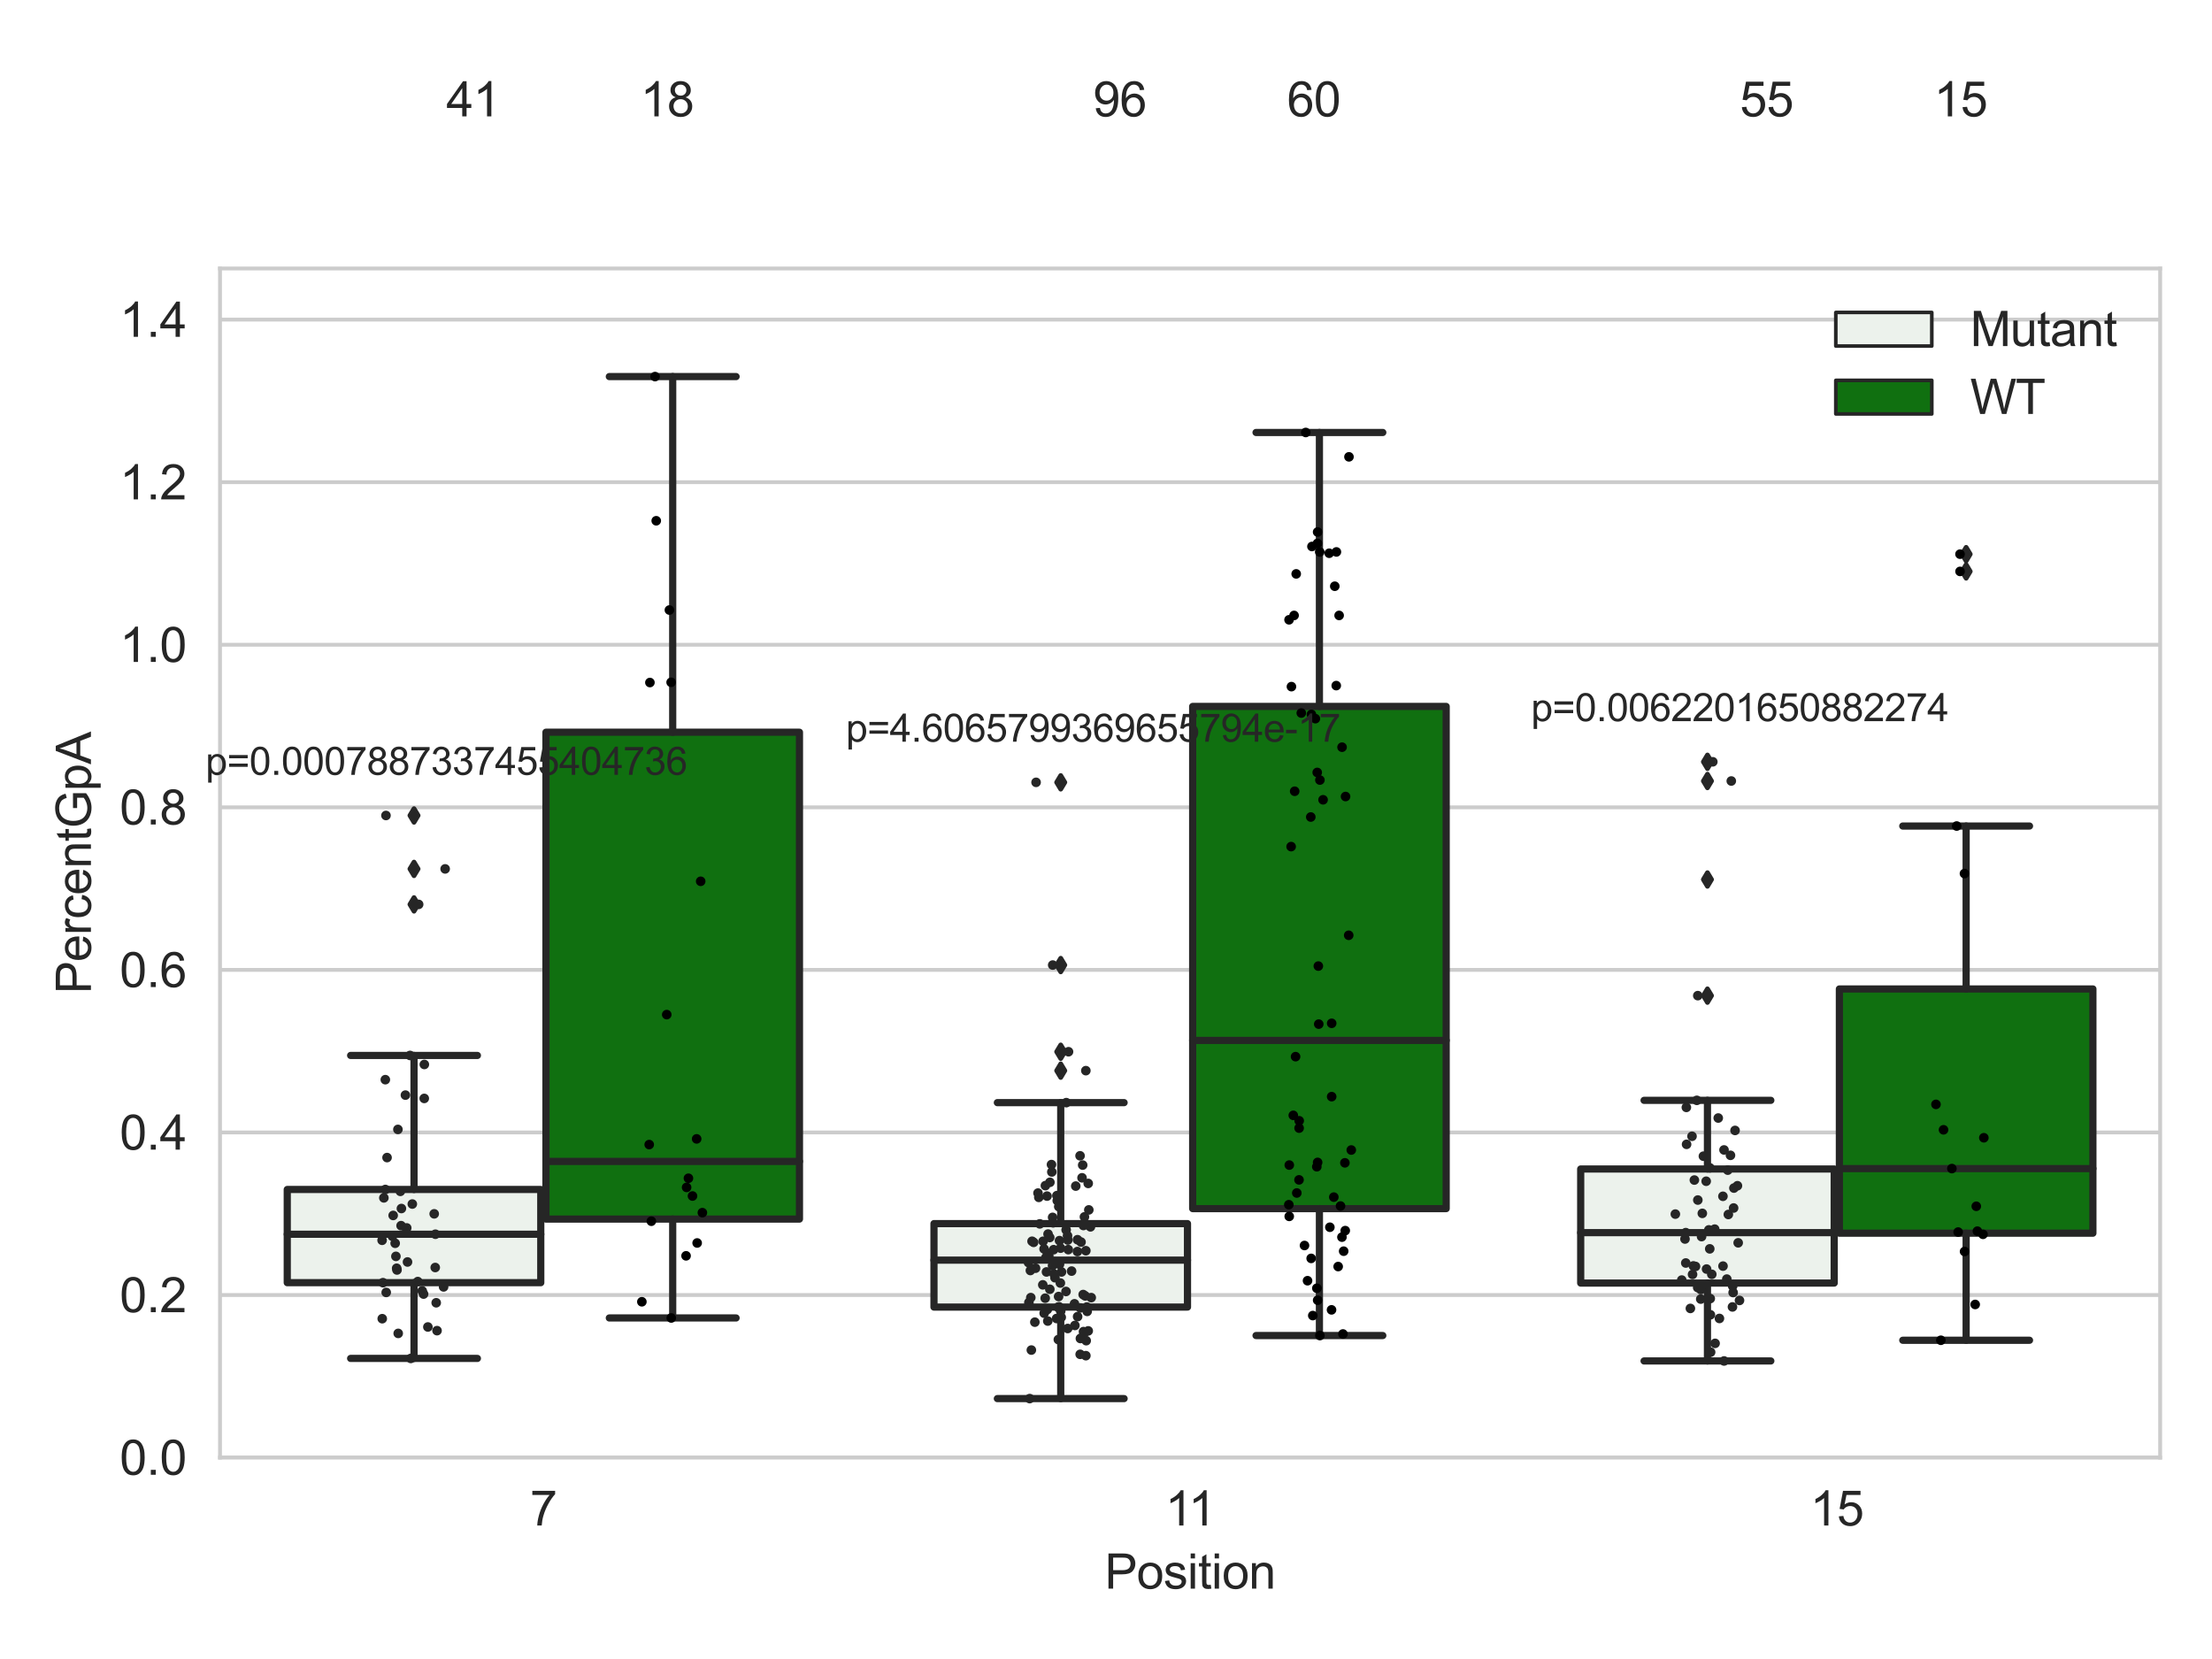<?xml version="1.0" encoding="utf-8" standalone="no"?>
<!DOCTYPE svg PUBLIC "-//W3C//DTD SVG 1.1//EN"
  "http://www.w3.org/Graphics/SVG/1.1/DTD/svg11.dtd">
<svg xmlns:xlink="http://www.w3.org/1999/xlink" width="460.8pt" height="345.6pt" viewBox="0 0 460.8 345.6" xmlns="http://www.w3.org/2000/svg" version="1.1">
 <defs>
  <style type="text/css">*{stroke-linejoin: round; stroke-linecap: butt}</style>
 </defs>
 <g id="figure_1">
  <g id="patch_1">
   <path d="M 0 345.6 
L 460.8 345.6 
L 460.8 0 
L 0 0 
z
" style="fill: #ffffff"/>
  </g>
  <g id="axes_1">
   <g id="patch_2">
    <path d="M 45.83 303.64 
L 450 303.64 
L 450 55.93 
L 45.83 55.93 
z
" style="fill: #ffffff"/>
   </g>
   <g id="matplotlib.axis_1">
    <g id="xtick_1">
     <g id="text_1">
      <!-- 7 -->
      <g style="fill: #262626" transform="translate(110.411 317.798)scale(0.1 -0.1)">
       <defs>
        <path id="ArialMT-37" d="M 303 3981 
L 303 4522 
L 3269 4522 
L 3269 4084 
Q 2831 3619 2401 2847 
Q 1972 2075 1738 1259 
Q 1569 684 1522 0 
L 944 0 
Q 953 541 1156 1306 
Q 1359 2072 1739 2783 
Q 2119 3494 2547 3981 
L 303 3981 
z
" transform="scale(0.016)"/>
       </defs>
       <use xlink:href="#ArialMT-37"/>
      </g>
     </g>
    </g>
    <g id="xtick_2">
     <g id="text_2">
      <!-- 11 -->
      <g style="fill: #262626" transform="translate(242.723 317.798)scale(0.1 -0.1)">
       <defs>
        <path id="ArialMT-31" d="M 2384 0 
L 1822 0 
L 1822 3584 
Q 1619 3391 1289 3197 
Q 959 3003 697 2906 
L 697 3450 
Q 1169 3672 1522 3987 
Q 1875 4303 2022 4600 
L 2384 4600 
L 2384 0 
z
" transform="scale(0.016)"/>
       </defs>
       <use xlink:href="#ArialMT-31"/>
       <use xlink:href="#ArialMT-31" x="48.24"/>
      </g>
     </g>
    </g>
    <g id="xtick_3">
     <g id="text_3">
      <!-- 15 -->
      <g style="fill: #262626" transform="translate(377.077 317.798)scale(0.1 -0.1)">
       <defs>
        <path id="ArialMT-35" d="M 266 1200 
L 856 1250 
Q 922 819 1161 601 
Q 1400 384 1738 384 
Q 2144 384 2425 690 
Q 2706 997 2706 1503 
Q 2706 1984 2436 2262 
Q 2166 2541 1728 2541 
Q 1456 2541 1237 2417 
Q 1019 2294 894 2097 
L 366 2166 
L 809 4519 
L 3088 4519 
L 3088 3981 
L 1259 3981 
L 1013 2750 
Q 1425 3038 1878 3038 
Q 2478 3038 2890 2622 
Q 3303 2206 3303 1553 
Q 3303 931 2941 478 
Q 2500 -78 1738 -78 
Q 1113 -78 717 272 
Q 322 622 266 1200 
z
" transform="scale(0.016)"/>
       </defs>
       <use xlink:href="#ArialMT-31"/>
       <use xlink:href="#ArialMT-35" x="55.615"/>
      </g>
     </g>
    </g>
    <g id="text_4">
     <!-- Position -->
     <g style="fill: #262626" transform="translate(230.127 330.943)scale(0.1 -0.1)">
      <defs>
       <path id="ArialMT-50" d="M 494 0 
L 494 4581 
L 2222 4581 
Q 2678 4581 2919 4538 
Q 3256 4481 3484 4323 
Q 3713 4166 3852 3881 
Q 3991 3597 3991 3256 
Q 3991 2672 3619 2267 
Q 3247 1863 2275 1863 
L 1100 1863 
L 1100 0 
L 494 0 
z
M 1100 2403 
L 2284 2403 
Q 2872 2403 3119 2622 
Q 3366 2841 3366 3238 
Q 3366 3525 3220 3729 
Q 3075 3934 2838 4000 
Q 2684 4041 2272 4041 
L 1100 4041 
L 1100 2403 
z
" transform="scale(0.016)"/>
       <path id="ArialMT-6f" d="M 213 1659 
Q 213 2581 725 3025 
Q 1153 3394 1769 3394 
Q 2453 3394 2887 2945 
Q 3322 2497 3322 1706 
Q 3322 1066 3130 698 
Q 2938 331 2570 128 
Q 2203 -75 1769 -75 
Q 1072 -75 642 372 
Q 213 819 213 1659 
z
M 791 1659 
Q 791 1022 1069 705 
Q 1347 388 1769 388 
Q 2188 388 2466 706 
Q 2744 1025 2744 1678 
Q 2744 2294 2464 2611 
Q 2184 2928 1769 2928 
Q 1347 2928 1069 2612 
Q 791 2297 791 1659 
z
" transform="scale(0.016)"/>
       <path id="ArialMT-73" d="M 197 991 
L 753 1078 
Q 800 744 1014 566 
Q 1228 388 1613 388 
Q 2000 388 2187 545 
Q 2375 703 2375 916 
Q 2375 1106 2209 1216 
Q 2094 1291 1634 1406 
Q 1016 1563 777 1677 
Q 538 1791 414 1992 
Q 291 2194 291 2438 
Q 291 2659 392 2848 
Q 494 3038 669 3163 
Q 800 3259 1026 3326 
Q 1253 3394 1513 3394 
Q 1903 3394 2198 3281 
Q 2494 3169 2634 2976 
Q 2775 2784 2828 2463 
L 2278 2388 
Q 2241 2644 2061 2787 
Q 1881 2931 1553 2931 
Q 1166 2931 1000 2803 
Q 834 2675 834 2503 
Q 834 2394 903 2306 
Q 972 2216 1119 2156 
Q 1203 2125 1616 2013 
Q 2213 1853 2448 1751 
Q 2684 1650 2818 1456 
Q 2953 1263 2953 975 
Q 2953 694 2789 445 
Q 2625 197 2315 61 
Q 2006 -75 1616 -75 
Q 969 -75 630 194 
Q 291 463 197 991 
z
" transform="scale(0.016)"/>
       <path id="ArialMT-69" d="M 425 3934 
L 425 4581 
L 988 4581 
L 988 3934 
L 425 3934 
z
M 425 0 
L 425 3319 
L 988 3319 
L 988 0 
L 425 0 
z
" transform="scale(0.016)"/>
       <path id="ArialMT-74" d="M 1650 503 
L 1731 6 
Q 1494 -44 1306 -44 
Q 1000 -44 831 53 
Q 663 150 594 308 
Q 525 466 525 972 
L 525 2881 
L 113 2881 
L 113 3319 
L 525 3319 
L 525 4141 
L 1084 4478 
L 1084 3319 
L 1650 3319 
L 1650 2881 
L 1084 2881 
L 1084 941 
Q 1084 700 1114 631 
Q 1144 563 1211 522 
Q 1278 481 1403 481 
Q 1497 481 1650 503 
z
" transform="scale(0.016)"/>
       <path id="ArialMT-6e" d="M 422 0 
L 422 3319 
L 928 3319 
L 928 2847 
Q 1294 3394 1984 3394 
Q 2284 3394 2536 3286 
Q 2788 3178 2913 3003 
Q 3038 2828 3088 2588 
Q 3119 2431 3119 2041 
L 3119 0 
L 2556 0 
L 2556 2019 
Q 2556 2363 2490 2533 
Q 2425 2703 2258 2804 
Q 2091 2906 1866 2906 
Q 1506 2906 1245 2678 
Q 984 2450 984 1813 
L 984 0 
L 422 0 
z
" transform="scale(0.016)"/>
      </defs>
      <use xlink:href="#ArialMT-50"/>
      <use xlink:href="#ArialMT-6f" x="66.699"/>
      <use xlink:href="#ArialMT-73" x="122.314"/>
      <use xlink:href="#ArialMT-69" x="172.314"/>
      <use xlink:href="#ArialMT-74" x="194.531"/>
      <use xlink:href="#ArialMT-69" x="222.314"/>
      <use xlink:href="#ArialMT-6f" x="244.531"/>
      <use xlink:href="#ArialMT-6e" x="300.146"/>
     </g>
    </g>
   </g>
   <g id="matplotlib.axis_2">
    <g id="ytick_1">
     <g id="line2d_1">
      <path d="M 45.83 303.64 
L 450 303.64 
" clip-path="url(#pc9b56bb385)" style="fill: none; stroke: #cccccc; stroke-width: 0.8; stroke-linecap: round"/>
     </g>
     <g id="text_5">
      <!-- 0.0 -->
      <g style="fill: #262626" transform="translate(24.93 307.219)scale(0.1 -0.1)">
       <defs>
        <path id="ArialMT-30" d="M 266 2259 
Q 266 3072 433 3567 
Q 600 4063 929 4331 
Q 1259 4600 1759 4600 
Q 2128 4600 2406 4451 
Q 2684 4303 2865 4023 
Q 3047 3744 3150 3342 
Q 3253 2941 3253 2259 
Q 3253 1453 3087 958 
Q 2922 463 2592 192 
Q 2263 -78 1759 -78 
Q 1097 -78 719 397 
Q 266 969 266 2259 
z
M 844 2259 
Q 844 1131 1108 757 
Q 1372 384 1759 384 
Q 2147 384 2411 759 
Q 2675 1134 2675 2259 
Q 2675 3391 2411 3762 
Q 2147 4134 1753 4134 
Q 1366 4134 1134 3806 
Q 844 3388 844 2259 
z
" transform="scale(0.016)"/>
        <path id="ArialMT-2e" d="M 581 0 
L 581 641 
L 1222 641 
L 1222 0 
L 581 0 
z
" transform="scale(0.016)"/>
       </defs>
       <use xlink:href="#ArialMT-30"/>
       <use xlink:href="#ArialMT-2e" x="55.615"/>
       <use xlink:href="#ArialMT-30" x="83.398"/>
      </g>
     </g>
    </g>
    <g id="ytick_2">
     <g id="line2d_2">
      <path d="M 45.83 269.774 
L 450 269.774 
" clip-path="url(#pc9b56bb385)" style="fill: none; stroke: #cccccc; stroke-width: 0.8; stroke-linecap: round"/>
     </g>
     <g id="text_6">
      <!-- 0.2 -->
      <g style="fill: #262626" transform="translate(24.93 273.353)scale(0.1 -0.1)">
       <defs>
        <path id="ArialMT-32" d="M 3222 541 
L 3222 0 
L 194 0 
Q 188 203 259 391 
Q 375 700 629 1000 
Q 884 1300 1366 1694 
Q 2113 2306 2375 2664 
Q 2638 3022 2638 3341 
Q 2638 3675 2398 3904 
Q 2159 4134 1775 4134 
Q 1369 4134 1125 3890 
Q 881 3647 878 3216 
L 300 3275 
Q 359 3922 746 4261 
Q 1134 4600 1788 4600 
Q 2447 4600 2831 4234 
Q 3216 3869 3216 3328 
Q 3216 3053 3103 2787 
Q 2991 2522 2730 2228 
Q 2469 1934 1863 1422 
Q 1356 997 1212 845 
Q 1069 694 975 541 
L 3222 541 
z
" transform="scale(0.016)"/>
       </defs>
       <use xlink:href="#ArialMT-30"/>
       <use xlink:href="#ArialMT-2e" x="55.615"/>
       <use xlink:href="#ArialMT-32" x="83.398"/>
      </g>
     </g>
    </g>
    <g id="ytick_3">
     <g id="line2d_3">
      <path d="M 45.83 235.909 
L 450 235.909 
" clip-path="url(#pc9b56bb385)" style="fill: none; stroke: #cccccc; stroke-width: 0.8; stroke-linecap: round"/>
     </g>
     <g id="text_7">
      <!-- 0.4 -->
      <g style="fill: #262626" transform="translate(24.93 239.488)scale(0.1 -0.1)">
       <defs>
        <path id="ArialMT-34" d="M 2069 0 
L 2069 1097 
L 81 1097 
L 81 1613 
L 2172 4581 
L 2631 4581 
L 2631 1613 
L 3250 1613 
L 3250 1097 
L 2631 1097 
L 2631 0 
L 2069 0 
z
M 2069 1613 
L 2069 3678 
L 634 1613 
L 2069 1613 
z
" transform="scale(0.016)"/>
       </defs>
       <use xlink:href="#ArialMT-30"/>
       <use xlink:href="#ArialMT-2e" x="55.615"/>
       <use xlink:href="#ArialMT-34" x="83.398"/>
      </g>
     </g>
    </g>
    <g id="ytick_4">
     <g id="line2d_4">
      <path d="M 45.83 202.043 
L 450 202.043 
" clip-path="url(#pc9b56bb385)" style="fill: none; stroke: #cccccc; stroke-width: 0.8; stroke-linecap: round"/>
     </g>
     <g id="text_8">
      <!-- 0.6 -->
      <g style="fill: #262626" transform="translate(24.93 205.622)scale(0.1 -0.1)">
       <defs>
        <path id="ArialMT-36" d="M 3184 3459 
L 2625 3416 
Q 2550 3747 2413 3897 
Q 2184 4138 1850 4138 
Q 1581 4138 1378 3988 
Q 1113 3794 959 3422 
Q 806 3050 800 2363 
Q 1003 2672 1297 2822 
Q 1591 2972 1913 2972 
Q 2475 2972 2870 2558 
Q 3266 2144 3266 1488 
Q 3266 1056 3080 686 
Q 2894 316 2569 119 
Q 2244 -78 1831 -78 
Q 1128 -78 684 439 
Q 241 956 241 2144 
Q 241 3472 731 4075 
Q 1159 4600 1884 4600 
Q 2425 4600 2770 4297 
Q 3116 3994 3184 3459 
z
M 888 1484 
Q 888 1194 1011 928 
Q 1134 663 1356 523 
Q 1578 384 1822 384 
Q 2178 384 2434 671 
Q 2691 959 2691 1453 
Q 2691 1928 2437 2201 
Q 2184 2475 1800 2475 
Q 1419 2475 1153 2201 
Q 888 1928 888 1484 
z
" transform="scale(0.016)"/>
       </defs>
       <use xlink:href="#ArialMT-30"/>
       <use xlink:href="#ArialMT-2e" x="55.615"/>
       <use xlink:href="#ArialMT-36" x="83.398"/>
      </g>
     </g>
    </g>
    <g id="ytick_5">
     <g id="line2d_5">
      <path d="M 45.83 168.177 
L 450 168.177 
" clip-path="url(#pc9b56bb385)" style="fill: none; stroke: #cccccc; stroke-width: 0.8; stroke-linecap: round"/>
     </g>
     <g id="text_9">
      <!-- 0.8 -->
      <g style="fill: #262626" transform="translate(24.93 171.756)scale(0.1 -0.1)">
       <defs>
        <path id="ArialMT-38" d="M 1131 2484 
Q 781 2613 612 2850 
Q 444 3088 444 3419 
Q 444 3919 803 4259 
Q 1163 4600 1759 4600 
Q 2359 4600 2725 4251 
Q 3091 3903 3091 3403 
Q 3091 3084 2923 2848 
Q 2756 2613 2416 2484 
Q 2838 2347 3058 2040 
Q 3278 1734 3278 1309 
Q 3278 722 2862 322 
Q 2447 -78 1769 -78 
Q 1091 -78 675 323 
Q 259 725 259 1325 
Q 259 1772 486 2073 
Q 713 2375 1131 2484 
z
M 1019 3438 
Q 1019 3113 1228 2906 
Q 1438 2700 1772 2700 
Q 2097 2700 2305 2904 
Q 2513 3109 2513 3406 
Q 2513 3716 2298 3927 
Q 2084 4138 1766 4138 
Q 1444 4138 1231 3931 
Q 1019 3725 1019 3438 
z
M 838 1322 
Q 838 1081 952 856 
Q 1066 631 1291 507 
Q 1516 384 1775 384 
Q 2178 384 2440 643 
Q 2703 903 2703 1303 
Q 2703 1709 2433 1975 
Q 2163 2241 1756 2241 
Q 1359 2241 1098 1978 
Q 838 1716 838 1322 
z
" transform="scale(0.016)"/>
       </defs>
       <use xlink:href="#ArialMT-30"/>
       <use xlink:href="#ArialMT-2e" x="55.615"/>
       <use xlink:href="#ArialMT-38" x="83.398"/>
      </g>
     </g>
    </g>
    <g id="ytick_6">
     <g id="line2d_6">
      <path d="M 45.83 134.312 
L 450 134.312 
" clip-path="url(#pc9b56bb385)" style="fill: none; stroke: #cccccc; stroke-width: 0.8; stroke-linecap: round"/>
     </g>
     <g id="text_10">
      <!-- 1.0 -->
      <g style="fill: #262626" transform="translate(24.93 137.891)scale(0.1 -0.1)">
       <use xlink:href="#ArialMT-31"/>
       <use xlink:href="#ArialMT-2e" x="55.615"/>
       <use xlink:href="#ArialMT-30" x="83.398"/>
      </g>
     </g>
    </g>
    <g id="ytick_7">
     <g id="line2d_7">
      <path d="M 45.83 100.446 
L 450 100.446 
" clip-path="url(#pc9b56bb385)" style="fill: none; stroke: #cccccc; stroke-width: 0.8; stroke-linecap: round"/>
     </g>
     <g id="text_11">
      <!-- 1.2 -->
      <g style="fill: #262626" transform="translate(24.93 104.025)scale(0.1 -0.1)">
       <use xlink:href="#ArialMT-31"/>
       <use xlink:href="#ArialMT-2e" x="55.615"/>
       <use xlink:href="#ArialMT-32" x="83.398"/>
      </g>
     </g>
    </g>
    <g id="ytick_8">
     <g id="line2d_8">
      <path d="M 45.83 66.58 
L 450 66.58 
" clip-path="url(#pc9b56bb385)" style="fill: none; stroke: #cccccc; stroke-width: 0.8; stroke-linecap: round"/>
     </g>
     <g id="text_12">
      <!-- 1.4 -->
      <g style="fill: #262626" transform="translate(24.93 70.159)scale(0.1 -0.1)">
       <use xlink:href="#ArialMT-31"/>
       <use xlink:href="#ArialMT-2e" x="55.615"/>
       <use xlink:href="#ArialMT-34" x="83.398"/>
      </g>
     </g>
    </g>
    <g id="text_13">
     <!-- PercentGpA -->
     <g style="fill: #262626" transform="translate(18.942 207.02)rotate(-90)scale(0.1 -0.1)">
      <defs>
       <path id="ArialMT-65" d="M 2694 1069 
L 3275 997 
Q 3138 488 2766 206 
Q 2394 -75 1816 -75 
Q 1088 -75 661 373 
Q 234 822 234 1631 
Q 234 2469 665 2931 
Q 1097 3394 1784 3394 
Q 2450 3394 2872 2941 
Q 3294 2488 3294 1666 
Q 3294 1616 3291 1516 
L 816 1516 
Q 847 969 1125 678 
Q 1403 388 1819 388 
Q 2128 388 2347 550 
Q 2566 713 2694 1069 
z
M 847 1978 
L 2700 1978 
Q 2663 2397 2488 2606 
Q 2219 2931 1791 2931 
Q 1403 2931 1139 2672 
Q 875 2413 847 1978 
z
" transform="scale(0.016)"/>
       <path id="ArialMT-72" d="M 416 0 
L 416 3319 
L 922 3319 
L 922 2816 
Q 1116 3169 1280 3281 
Q 1444 3394 1641 3394 
Q 1925 3394 2219 3213 
L 2025 2691 
Q 1819 2813 1613 2813 
Q 1428 2813 1281 2702 
Q 1134 2591 1072 2394 
Q 978 2094 978 1738 
L 978 0 
L 416 0 
z
" transform="scale(0.016)"/>
       <path id="ArialMT-63" d="M 2588 1216 
L 3141 1144 
Q 3050 572 2676 248 
Q 2303 -75 1759 -75 
Q 1078 -75 664 370 
Q 250 816 250 1647 
Q 250 2184 428 2587 
Q 606 2991 970 3192 
Q 1334 3394 1763 3394 
Q 2303 3394 2647 3120 
Q 2991 2847 3088 2344 
L 2541 2259 
Q 2463 2594 2264 2762 
Q 2066 2931 1784 2931 
Q 1359 2931 1093 2626 
Q 828 2322 828 1663 
Q 828 994 1084 691 
Q 1341 388 1753 388 
Q 2084 388 2306 591 
Q 2528 794 2588 1216 
z
" transform="scale(0.016)"/>
       <path id="ArialMT-47" d="M 2638 1797 
L 2638 2334 
L 4578 2338 
L 4578 638 
Q 4131 281 3656 101 
Q 3181 -78 2681 -78 
Q 2006 -78 1454 211 
Q 903 500 622 1047 
Q 341 1594 341 2269 
Q 341 2938 620 3517 
Q 900 4097 1425 4378 
Q 1950 4659 2634 4659 
Q 3131 4659 3532 4498 
Q 3934 4338 4162 4050 
Q 4391 3763 4509 3300 
L 3963 3150 
Q 3859 3500 3706 3700 
Q 3553 3900 3268 4020 
Q 2984 4141 2638 4141 
Q 2222 4141 1919 4014 
Q 1616 3888 1430 3681 
Q 1244 3475 1141 3228 
Q 966 2803 966 2306 
Q 966 1694 1177 1281 
Q 1388 869 1791 669 
Q 2194 469 2647 469 
Q 3041 469 3416 620 
Q 3791 772 3984 944 
L 3984 1797 
L 2638 1797 
z
" transform="scale(0.016)"/>
       <path id="ArialMT-70" d="M 422 -1272 
L 422 3319 
L 934 3319 
L 934 2888 
Q 1116 3141 1344 3267 
Q 1572 3394 1897 3394 
Q 2322 3394 2647 3175 
Q 2972 2956 3137 2557 
Q 3303 2159 3303 1684 
Q 3303 1175 3120 767 
Q 2938 359 2589 142 
Q 2241 -75 1856 -75 
Q 1575 -75 1351 44 
Q 1128 163 984 344 
L 984 -1272 
L 422 -1272 
z
M 931 1641 
Q 931 1000 1190 694 
Q 1450 388 1819 388 
Q 2194 388 2461 705 
Q 2728 1022 2728 1688 
Q 2728 2322 2467 2637 
Q 2206 2953 1844 2953 
Q 1484 2953 1207 2617 
Q 931 2281 931 1641 
z
" transform="scale(0.016)"/>
       <path id="ArialMT-41" d="M -9 0 
L 1750 4581 
L 2403 4581 
L 4278 0 
L 3588 0 
L 3053 1388 
L 1138 1388 
L 634 0 
L -9 0 
z
M 1313 1881 
L 2866 1881 
L 2388 3150 
Q 2169 3728 2063 4100 
Q 1975 3659 1816 3225 
L 1313 1881 
z
" transform="scale(0.016)"/>
      </defs>
      <use xlink:href="#ArialMT-50"/>
      <use xlink:href="#ArialMT-65" x="66.699"/>
      <use xlink:href="#ArialMT-72" x="122.314"/>
      <use xlink:href="#ArialMT-63" x="155.615"/>
      <use xlink:href="#ArialMT-65" x="205.615"/>
      <use xlink:href="#ArialMT-6e" x="261.23"/>
      <use xlink:href="#ArialMT-74" x="316.846"/>
      <use xlink:href="#ArialMT-47" x="344.629"/>
      <use xlink:href="#ArialMT-70" x="422.412"/>
      <use xlink:href="#ArialMT-41" x="478.027"/>
     </g>
    </g>
   </g>
   <g id="patch_3">
    <path d="M 59.841 267.206 
L 112.653 267.206 
L 112.653 247.79 
L 59.841 247.79 
L 59.841 267.206 
z
" clip-path="url(#pc9b56bb385)" style="fill: #ecf2ec; stroke: #262626; stroke-width: 1.5; stroke-linejoin: miter"/>
   </g>
   <g id="patch_4">
    <path d="M 113.731 253.956 
L 166.542 253.956 
L 166.542 152.536 
L 113.731 152.536 
L 113.731 253.956 
z
" clip-path="url(#pc9b56bb385)" style="fill: #107010; stroke: #262626; stroke-width: 1.5; stroke-linejoin: miter"/>
   </g>
   <g id="patch_5">
    <path d="M 194.565 272.287 
L 247.376 272.287 
L 247.376 254.901 
L 194.565 254.901 
L 194.565 272.287 
z
" clip-path="url(#pc9b56bb385)" style="fill: #ecf2ec; stroke: #262626; stroke-width: 1.5; stroke-linejoin: miter"/>
   </g>
   <g id="patch_6">
    <path d="M 248.454 251.776 
L 301.265 251.776 
L 301.265 147.163 
L 248.454 147.163 
L 248.454 251.776 
z
" clip-path="url(#pc9b56bb385)" style="fill: #107010; stroke: #262626; stroke-width: 1.5; stroke-linejoin: miter"/>
   </g>
   <g id="patch_7">
    <path d="M 329.288 267.285 
L 382.099 267.285 
L 382.099 243.522 
L 329.288 243.522 
L 329.288 267.285 
z
" clip-path="url(#pc9b56bb385)" style="fill: #ecf2ec; stroke: #262626; stroke-width: 1.5; stroke-linejoin: miter"/>
   </g>
   <g id="patch_8">
    <path d="M 383.177 256.896 
L 435.989 256.896 
L 435.989 206.02 
L 383.177 206.02 
L 383.177 256.896 
z
" clip-path="url(#pc9b56bb385)" style="fill: #107010; stroke: #262626; stroke-width: 1.5; stroke-linejoin: miter"/>
   </g>
   <g id="patch_9">
    <path d="M 113.192 303.64 
L 113.192 303.64 
L 113.192 303.64 
L 113.192 303.64 
z
" clip-path="url(#pc9b56bb385)" style="fill: #ecf2ec; stroke: #262626; stroke-width: 0.75; stroke-linejoin: miter"/>
   </g>
   <g id="patch_10">
    <path d="M 113.192 303.64 
L 113.192 303.64 
L 113.192 303.64 
L 113.192 303.64 
z
" clip-path="url(#pc9b56bb385)" style="fill: #107010; stroke: #262626; stroke-width: 0.75; stroke-linejoin: miter"/>
   </g>
   <g id="PathCollection_1"/>
   <g id="PathCollection_2"/>
   <g id="line2d_9">
    <path d="M 86.247 267.206 
L 86.247 282.984 
" clip-path="url(#pc9b56bb385)" style="fill: none; stroke: #262626; stroke-width: 1.5; stroke-linecap: round"/>
   </g>
   <g id="line2d_10">
    <path d="M 86.247 247.79 
L 86.247 219.87 
" clip-path="url(#pc9b56bb385)" style="fill: none; stroke: #262626; stroke-width: 1.5; stroke-linecap: round"/>
   </g>
   <g id="line2d_11">
    <path d="M 73.044 282.984 
L 99.45 282.984 
" clip-path="url(#pc9b56bb385)" style="fill: none; stroke: #262626; stroke-width: 1.5; stroke-linecap: round"/>
   </g>
   <g id="line2d_12">
    <path d="M 73.044 219.87 
L 99.45 219.87 
" clip-path="url(#pc9b56bb385)" style="fill: none; stroke: #262626; stroke-width: 1.5; stroke-linecap: round"/>
   </g>
   <g id="line2d_13">
    <defs>
     <path id="m80878e1a65" d="M -0 1.414 
L 0.849 0 
L 0 -1.414 
L -0.849 -0 
z
" style="stroke: #262626; stroke-linejoin: miter"/>
    </defs>
    <g clip-path="url(#pc9b56bb385)">
     <use xlink:href="#m80878e1a65" x="86.247" y="188.402" style="fill: #262626; stroke: #262626; stroke-linejoin: miter"/>
     <use xlink:href="#m80878e1a65" x="86.247" y="169.878" style="fill: #262626; stroke: #262626; stroke-linejoin: miter"/>
     <use xlink:href="#m80878e1a65" x="86.247" y="181.007" style="fill: #262626; stroke: #262626; stroke-linejoin: miter"/>
    </g>
   </g>
   <g id="line2d_14">
    <path d="M 140.136 253.956 
L 140.136 274.556 
" clip-path="url(#pc9b56bb385)" style="fill: none; stroke: #262626; stroke-width: 1.5; stroke-linecap: round"/>
   </g>
   <g id="line2d_15">
    <path d="M 140.136 152.536 
L 140.136 78.449 
" clip-path="url(#pc9b56bb385)" style="fill: none; stroke: #262626; stroke-width: 1.5; stroke-linecap: round"/>
   </g>
   <g id="line2d_16">
    <path d="M 126.933 274.556 
L 153.339 274.556 
" clip-path="url(#pc9b56bb385)" style="fill: none; stroke: #262626; stroke-width: 1.5; stroke-linecap: round"/>
   </g>
   <g id="line2d_17">
    <path d="M 126.933 78.449 
L 153.339 78.449 
" clip-path="url(#pc9b56bb385)" style="fill: none; stroke: #262626; stroke-width: 1.5; stroke-linecap: round"/>
   </g>
   <g id="line2d_18"/>
   <g id="line2d_19">
    <path d="M 220.97 272.287 
L 220.97 291.354 
" clip-path="url(#pc9b56bb385)" style="fill: none; stroke: #262626; stroke-width: 1.5; stroke-linecap: round"/>
   </g>
   <g id="line2d_20">
    <path d="M 220.97 254.901 
L 220.97 229.699 
" clip-path="url(#pc9b56bb385)" style="fill: none; stroke: #262626; stroke-width: 1.5; stroke-linecap: round"/>
   </g>
   <g id="line2d_21">
    <path d="M 207.767 291.354 
L 234.173 291.354 
" clip-path="url(#pc9b56bb385)" style="fill: none; stroke: #262626; stroke-width: 1.5; stroke-linecap: round"/>
   </g>
   <g id="line2d_22">
    <path d="M 207.767 229.699 
L 234.173 229.699 
" clip-path="url(#pc9b56bb385)" style="fill: none; stroke: #262626; stroke-width: 1.5; stroke-linecap: round"/>
   </g>
   <g id="line2d_23">
    <g clip-path="url(#pc9b56bb385)">
     <use xlink:href="#m80878e1a65" x="220.97" y="162.976" style="fill: #262626; stroke: #262626; stroke-linejoin: miter"/>
     <use xlink:href="#m80878e1a65" x="220.97" y="219.097" style="fill: #262626; stroke: #262626; stroke-linejoin: miter"/>
     <use xlink:href="#m80878e1a65" x="220.97" y="223.036" style="fill: #262626; stroke: #262626; stroke-linejoin: miter"/>
     <use xlink:href="#m80878e1a65" x="220.97" y="201.038" style="fill: #262626; stroke: #262626; stroke-linejoin: miter"/>
    </g>
   </g>
   <g id="line2d_24">
    <path d="M 274.86 251.776 
L 274.86 278.218 
" clip-path="url(#pc9b56bb385)" style="fill: none; stroke: #262626; stroke-width: 1.5; stroke-linecap: round"/>
   </g>
   <g id="line2d_25">
    <path d="M 274.86 147.163 
L 274.86 90.094 
" clip-path="url(#pc9b56bb385)" style="fill: none; stroke: #262626; stroke-width: 1.5; stroke-linecap: round"/>
   </g>
   <g id="line2d_26">
    <path d="M 261.657 278.218 
L 288.063 278.218 
" clip-path="url(#pc9b56bb385)" style="fill: none; stroke: #262626; stroke-width: 1.5; stroke-linecap: round"/>
   </g>
   <g id="line2d_27">
    <path d="M 261.657 90.094 
L 288.063 90.094 
" clip-path="url(#pc9b56bb385)" style="fill: none; stroke: #262626; stroke-width: 1.5; stroke-linecap: round"/>
   </g>
   <g id="line2d_28"/>
   <g id="line2d_29">
    <path d="M 355.694 267.285 
L 355.694 283.512 
" clip-path="url(#pc9b56bb385)" style="fill: none; stroke: #262626; stroke-width: 1.5; stroke-linecap: round"/>
   </g>
   <g id="line2d_30">
    <path d="M 355.694 243.522 
L 355.694 229.222 
" clip-path="url(#pc9b56bb385)" style="fill: none; stroke: #262626; stroke-width: 1.5; stroke-linecap: round"/>
   </g>
   <g id="line2d_31">
    <path d="M 342.491 283.512 
L 368.897 283.512 
" clip-path="url(#pc9b56bb385)" style="fill: none; stroke: #262626; stroke-width: 1.5; stroke-linecap: round"/>
   </g>
   <g id="line2d_32">
    <path d="M 342.491 229.222 
L 368.897 229.222 
" clip-path="url(#pc9b56bb385)" style="fill: none; stroke: #262626; stroke-width: 1.5; stroke-linecap: round"/>
   </g>
   <g id="line2d_33">
    <g clip-path="url(#pc9b56bb385)">
     <use xlink:href="#m80878e1a65" x="355.694" y="183.214" style="fill: #262626; stroke: #262626; stroke-linejoin: miter"/>
     <use xlink:href="#m80878e1a65" x="355.694" y="162.697" style="fill: #262626; stroke: #262626; stroke-linejoin: miter"/>
     <use xlink:href="#m80878e1a65" x="355.694" y="207.41" style="fill: #262626; stroke: #262626; stroke-linejoin: miter"/>
     <use xlink:href="#m80878e1a65" x="355.694" y="158.698" style="fill: #262626; stroke: #262626; stroke-linejoin: miter"/>
    </g>
   </g>
   <g id="line2d_34">
    <path d="M 409.583 256.896 
L 409.583 279.202 
" clip-path="url(#pc9b56bb385)" style="fill: none; stroke: #262626; stroke-width: 1.5; stroke-linecap: round"/>
   </g>
   <g id="line2d_35">
    <path d="M 409.583 206.02 
L 409.583 172.078 
" clip-path="url(#pc9b56bb385)" style="fill: none; stroke: #262626; stroke-width: 1.5; stroke-linecap: round"/>
   </g>
   <g id="line2d_36">
    <path d="M 396.38 279.202 
L 422.786 279.202 
" clip-path="url(#pc9b56bb385)" style="fill: none; stroke: #262626; stroke-width: 1.5; stroke-linecap: round"/>
   </g>
   <g id="line2d_37">
    <path d="M 396.38 172.078 
L 422.786 172.078 
" clip-path="url(#pc9b56bb385)" style="fill: none; stroke: #262626; stroke-width: 1.5; stroke-linecap: round"/>
   </g>
   <g id="line2d_38">
    <g clip-path="url(#pc9b56bb385)">
     <use xlink:href="#m80878e1a65" x="409.583" y="115.442" style="fill: #262626; stroke: #262626; stroke-linejoin: miter"/>
     <use xlink:href="#m80878e1a65" x="409.583" y="119.035" style="fill: #262626; stroke: #262626; stroke-linejoin: miter"/>
    </g>
   </g>
   <g id="line2d_39">
    <path d="M 59.841 257.112 
L 112.653 257.112 
" clip-path="url(#pc9b56bb385)" style="fill: none; stroke: #262626; stroke-width: 1.5; stroke-linecap: round"/>
   </g>
   <g id="line2d_40">
    <path d="M 113.731 241.945 
L 166.542 241.945 
" clip-path="url(#pc9b56bb385)" style="fill: none; stroke: #262626; stroke-width: 1.5; stroke-linecap: round"/>
   </g>
   <g id="line2d_41">
    <path d="M 194.565 262.506 
L 247.376 262.506 
" clip-path="url(#pc9b56bb385)" style="fill: none; stroke: #262626; stroke-width: 1.5; stroke-linecap: round"/>
   </g>
   <g id="line2d_42">
    <path d="M 248.454 216.732 
L 301.265 216.732 
" clip-path="url(#pc9b56bb385)" style="fill: none; stroke: #262626; stroke-width: 1.5; stroke-linecap: round"/>
   </g>
   <g id="line2d_43">
    <path d="M 329.288 256.779 
L 382.099 256.779 
" clip-path="url(#pc9b56bb385)" style="fill: none; stroke: #262626; stroke-width: 1.5; stroke-linecap: round"/>
   </g>
   <g id="line2d_44">
    <path d="M 383.177 243.435 
L 435.989 243.435 
" clip-path="url(#pc9b56bb385)" style="fill: none; stroke: #262626; stroke-width: 1.5; stroke-linecap: round"/>
   </g>
   <g id="patch_11">
    <path d="M 45.83 303.64 
L 45.83 55.93 
" style="fill: none; stroke: #cccccc; stroke-width: 0.8; stroke-linejoin: miter; stroke-linecap: square"/>
   </g>
   <g id="patch_12">
    <path d="M 450 303.64 
L 450 55.93 
" style="fill: none; stroke: #cccccc; stroke-width: 0.8; stroke-linejoin: miter; stroke-linecap: square"/>
   </g>
   <g id="patch_13">
    <path d="M 45.83 303.64 
L 450 303.64 
" style="fill: none; stroke: #cccccc; stroke-width: 0.8; stroke-linejoin: miter; stroke-linecap: square"/>
   </g>
   <g id="patch_14">
    <path d="M 45.83 55.93 
L 450 55.93 
" style="fill: none; stroke: #cccccc; stroke-width: 0.8; stroke-linejoin: miter; stroke-linecap: square"/>
   </g>
   <g id="PathCollection_3">
    <defs>
     <path id="C0_0_70478ce504" d="M 0 1 
C 0.265 1 0.52 0.895 0.707 0.707 
C 0.895 0.52 1 0.265 1 -0 
C 1 -0.265 0.895 -0.52 0.707 -0.707 
C 0.52 -0.895 0.265 -1 0 -1 
C -0.265 -1 -0.52 -0.895 -0.707 -0.707 
C -0.895 -0.52 -1 -0.265 -1 0 
C -1 0.265 -0.895 0.52 -0.707 0.707 
C -0.52 0.895 -0.265 1 0 1 
z
"/>
    </defs>
    <g clip-path="url(#pc9b56bb385)">
     <use xlink:href="#C0_0_70478ce504" x="82.956" y="277.772" style="fill: #262626"/>
    </g>
    <g clip-path="url(#pc9b56bb385)">
     <use xlink:href="#C0_0_70478ce504" x="87.034" y="266.975" style="fill: #262626"/>
    </g>
    <g clip-path="url(#pc9b56bb385)">
     <use xlink:href="#C0_0_70478ce504" x="82.476" y="261.721" style="fill: #262626"/>
    </g>
    <g clip-path="url(#pc9b56bb385)">
     <use xlink:href="#C0_0_70478ce504" x="88.397" y="221.748" style="fill: #262626"/>
    </g>
    <g clip-path="url(#pc9b56bb385)">
     <use xlink:href="#C0_0_70478ce504" x="84.728" y="255.797" style="fill: #262626"/>
    </g>
    <g clip-path="url(#pc9b56bb385)">
     <use xlink:href="#C0_0_70478ce504" x="81.904" y="253.199" style="fill: #262626"/>
    </g>
    <g clip-path="url(#pc9b56bb385)">
     <use xlink:href="#C0_0_70478ce504" x="84.459" y="228.133" style="fill: #262626"/>
    </g>
    <g clip-path="url(#pc9b56bb385)">
     <use xlink:href="#C0_0_70478ce504" x="87.212" y="188.402" style="fill: #262626"/>
    </g>
    <g clip-path="url(#pc9b56bb385)">
     <use xlink:href="#C0_0_70478ce504" x="80.455" y="269.236" style="fill: #262626"/>
    </g>
    <g clip-path="url(#pc9b56bb385)">
     <use xlink:href="#C0_0_70478ce504" x="84.638" y="256.707" style="fill: #262626"/>
    </g>
    <g clip-path="url(#pc9b56bb385)">
     <use xlink:href="#C0_0_70478ce504" x="90.668" y="264.044" style="fill: #262626"/>
    </g>
    <g clip-path="url(#pc9b56bb385)">
     <use xlink:href="#C0_0_70478ce504" x="83.554" y="255.328" style="fill: #262626"/>
    </g>
    <g clip-path="url(#pc9b56bb385)">
     <use xlink:href="#C0_0_70478ce504" x="90.708" y="257.112" style="fill: #262626"/>
    </g>
    <g clip-path="url(#pc9b56bb385)">
     <use xlink:href="#C0_0_70478ce504" x="85.894" y="250.822" style="fill: #262626"/>
    </g>
    <g clip-path="url(#pc9b56bb385)">
     <use xlink:href="#C0_0_70478ce504" x="79.78" y="267.206" style="fill: #262626"/>
    </g>
    <g clip-path="url(#pc9b56bb385)">
     <use xlink:href="#C0_0_70478ce504" x="80.404" y="169.878" style="fill: #262626"/>
    </g>
    <g clip-path="url(#pc9b56bb385)">
     <use xlink:href="#C0_0_70478ce504" x="80.282" y="247.79" style="fill: #262626"/>
    </g>
    <g clip-path="url(#pc9b56bb385)">
     <use xlink:href="#C0_0_70478ce504" x="79.966" y="249.538" style="fill: #262626"/>
    </g>
    <g clip-path="url(#pc9b56bb385)">
     <use xlink:href="#C0_0_70478ce504" x="90.87" y="271.39" style="fill: #262626"/>
    </g>
    <g clip-path="url(#pc9b56bb385)">
     <use xlink:href="#C0_0_70478ce504" x="92.732" y="181.007" style="fill: #262626"/>
    </g>
    <g clip-path="url(#pc9b56bb385)">
     <use xlink:href="#C0_0_70478ce504" x="82.321" y="258.997" style="fill: #262626"/>
    </g>
    <g clip-path="url(#pc9b56bb385)">
     <use xlink:href="#C0_0_70478ce504" x="88.38" y="228.822" style="fill: #262626"/>
    </g>
    <g clip-path="url(#pc9b56bb385)">
     <use xlink:href="#C0_0_70478ce504" x="84.892" y="262.894" style="fill: #262626"/>
    </g>
    <g clip-path="url(#pc9b56bb385)">
     <use xlink:href="#C0_0_70478ce504" x="80.271" y="224.915" style="fill: #262626"/>
    </g>
    <g clip-path="url(#pc9b56bb385)">
     <use xlink:href="#C0_0_70478ce504" x="89.137" y="276.435" style="fill: #262626"/>
    </g>
    <g clip-path="url(#pc9b56bb385)">
     <use xlink:href="#C0_0_70478ce504" x="92.411" y="268.084" style="fill: #262626"/>
    </g>
    <g clip-path="url(#pc9b56bb385)">
     <use xlink:href="#C0_0_70478ce504" x="85.422" y="219.87" style="fill: #262626"/>
    </g>
    <g clip-path="url(#pc9b56bb385)">
     <use xlink:href="#C0_0_70478ce504" x="79.629" y="274.709" style="fill: #262626"/>
    </g>
    <g clip-path="url(#pc9b56bb385)">
     <use xlink:href="#C0_0_70478ce504" x="85.575" y="282.984" style="fill: #262626"/>
    </g>
    <g clip-path="url(#pc9b56bb385)">
     <use xlink:href="#C0_0_70478ce504" x="83.62" y="251.757" style="fill: #262626"/>
    </g>
    <g clip-path="url(#pc9b56bb385)">
     <use xlink:href="#C0_0_70478ce504" x="80.63" y="241.143" style="fill: #262626"/>
    </g>
    <g clip-path="url(#pc9b56bb385)">
     <use xlink:href="#C0_0_70478ce504" x="81.746" y="257.543" style="fill: #262626"/>
    </g>
    <g clip-path="url(#pc9b56bb385)">
     <use xlink:href="#C0_0_70478ce504" x="91.042" y="277.199" style="fill: #262626"/>
    </g>
    <g clip-path="url(#pc9b56bb385)">
     <use xlink:href="#C0_0_70478ce504" x="87.958" y="268.917" style="fill: #262626"/>
    </g>
    <g clip-path="url(#pc9b56bb385)">
     <use xlink:href="#C0_0_70478ce504" x="82.632" y="264.198" style="fill: #262626"/>
    </g>
    <g clip-path="url(#pc9b56bb385)">
     <use xlink:href="#C0_0_70478ce504" x="82.702" y="264.56" style="fill: #262626"/>
    </g>
    <g clip-path="url(#pc9b56bb385)">
     <use xlink:href="#C0_0_70478ce504" x="90.453" y="252.865" style="fill: #262626"/>
    </g>
    <g clip-path="url(#pc9b56bb385)">
     <use xlink:href="#C0_0_70478ce504" x="83.404" y="248.179" style="fill: #262626"/>
    </g>
    <g clip-path="url(#pc9b56bb385)">
     <use xlink:href="#C0_0_70478ce504" x="88.24" y="269.579" style="fill: #262626"/>
    </g>
    <g clip-path="url(#pc9b56bb385)">
     <use xlink:href="#C0_0_70478ce504" x="82.894" y="235.278" style="fill: #262626"/>
    </g>
    <g clip-path="url(#pc9b56bb385)">
     <use xlink:href="#C0_0_70478ce504" x="79.601" y="258.375" style="fill: #262626"/>
    </g>
   </g>
   <g id="PathCollection_4">
    <defs>
     <path id="C1_0_8fff7da0bd" d="M 0 1 
C 0.265 1 0.52 0.895 0.707 0.707 
C 0.895 0.52 1 0.265 1 -0 
C 1 -0.265 0.895 -0.52 0.707 -0.707 
C 0.52 -0.895 0.265 -1 0 -1 
C -0.265 -1 -0.52 -0.895 -0.707 -0.707 
C -0.895 -0.52 -1 -0.265 -1 0 
C -1 0.265 -0.895 0.52 -0.707 0.707 
C -0.52 0.895 -0.265 1 0 1 
z
"/>
    </defs>
    <g clip-path="url(#pc9b56bb385)">
     <use xlink:href="#C1_0_8fff7da0bd" x="135.243" y="238.437"/>
    </g>
    <g clip-path="url(#pc9b56bb385)">
     <use xlink:href="#C1_0_8fff7da0bd" x="143.033" y="247.355"/>
    </g>
    <g clip-path="url(#pc9b56bb385)">
     <use xlink:href="#C1_0_8fff7da0bd" x="133.713" y="271.182"/>
    </g>
    <g clip-path="url(#pc9b56bb385)">
     <use xlink:href="#C1_0_8fff7da0bd" x="135.69" y="254.402"/>
    </g>
    <g clip-path="url(#pc9b56bb385)">
     <use xlink:href="#C1_0_8fff7da0bd" x="135.389" y="142.185"/>
    </g>
    <g clip-path="url(#pc9b56bb385)">
     <use xlink:href="#C1_0_8fff7da0bd" x="144.26" y="249.151"/>
    </g>
    <g clip-path="url(#pc9b56bb385)">
     <use xlink:href="#C1_0_8fff7da0bd" x="136.459" y="78.449"/>
    </g>
    <g clip-path="url(#pc9b56bb385)">
     <use xlink:href="#C1_0_8fff7da0bd" x="139.45" y="127.083"/>
    </g>
    <g clip-path="url(#pc9b56bb385)">
     <use xlink:href="#C1_0_8fff7da0bd" x="145.229" y="258.933"/>
    </g>
    <g clip-path="url(#pc9b56bb385)">
     <use xlink:href="#C1_0_8fff7da0bd" x="146.318" y="252.619"/>
    </g>
    <g clip-path="url(#pc9b56bb385)">
     <use xlink:href="#C1_0_8fff7da0bd" x="142.92" y="261.612"/>
    </g>
    <g clip-path="url(#pc9b56bb385)">
     <use xlink:href="#C1_0_8fff7da0bd" x="136.708" y="108.485"/>
    </g>
    <g clip-path="url(#pc9b56bb385)">
     <use xlink:href="#C1_0_8fff7da0bd" x="138.895" y="211.361"/>
    </g>
    <g clip-path="url(#pc9b56bb385)">
     <use xlink:href="#C1_0_8fff7da0bd" x="139.838" y="274.556"/>
    </g>
    <g clip-path="url(#pc9b56bb385)">
     <use xlink:href="#C1_0_8fff7da0bd" x="145.126" y="237.251"/>
    </g>
    <g clip-path="url(#pc9b56bb385)">
     <use xlink:href="#C1_0_8fff7da0bd" x="143.414" y="245.452"/>
    </g>
    <g clip-path="url(#pc9b56bb385)">
     <use xlink:href="#C1_0_8fff7da0bd" x="145.966" y="183.59"/>
    </g>
    <g clip-path="url(#pc9b56bb385)">
     <use xlink:href="#C1_0_8fff7da0bd" x="139.811" y="142.133"/>
    </g>
   </g>
   <g id="PathCollection_5">
    <defs>
     <path id="C2_0_13a0bd3caf" d="M 0 1 
C 0.265 1 0.52 0.895 0.707 0.707 
C 0.895 0.52 1 0.265 1 -0 
C 1 -0.265 0.895 -0.52 0.707 -0.707 
C 0.52 -0.895 0.265 -1 0 -1 
C -0.265 -1 -0.52 -0.895 -0.707 -0.707 
C -0.895 -0.52 -1 -0.265 -1 0 
C -1 0.265 -0.895 0.52 -0.707 0.707 
C -0.52 0.895 -0.265 1 0 1 
z
"/>
    </defs>
    <g clip-path="url(#pc9b56bb385)">
     <use xlink:href="#C2_0_13a0bd3caf" x="219.263" y="263.661" style="fill: #262626"/>
    </g>
    <g clip-path="url(#pc9b56bb385)">
     <use xlink:href="#C2_0_13a0bd3caf" x="226.612" y="255.141" style="fill: #262626"/>
    </g>
    <g clip-path="url(#pc9b56bb385)">
     <use xlink:href="#C2_0_13a0bd3caf" x="219.486" y="260.334" style="fill: #262626"/>
    </g>
    <g clip-path="url(#pc9b56bb385)">
     <use xlink:href="#C2_0_13a0bd3caf" x="220.529" y="270.092" style="fill: #262626"/>
    </g>
    <g clip-path="url(#pc9b56bb385)">
     <use xlink:href="#C2_0_13a0bd3caf" x="215.834" y="162.976" style="fill: #262626"/>
    </g>
    <g clip-path="url(#pc9b56bb385)">
     <use xlink:href="#C2_0_13a0bd3caf" x="225.408" y="245.359" style="fill: #262626"/>
    </g>
    <g clip-path="url(#pc9b56bb385)">
     <use xlink:href="#C2_0_13a0bd3caf" x="217.733" y="270.434" style="fill: #262626"/>
    </g>
    <g clip-path="url(#pc9b56bb385)">
     <use xlink:href="#C2_0_13a0bd3caf" x="221.073" y="274.42" style="fill: #262626"/>
    </g>
    <g clip-path="url(#pc9b56bb385)">
     <use xlink:href="#C2_0_13a0bd3caf" x="222.591" y="219.097" style="fill: #262626"/>
    </g>
    <g clip-path="url(#pc9b56bb385)">
     <use xlink:href="#C2_0_13a0bd3caf" x="225.067" y="278.832" style="fill: #262626"/>
    </g>
    <g clip-path="url(#pc9b56bb385)">
     <use xlink:href="#C2_0_13a0bd3caf" x="220.174" y="249.069" style="fill: #262626"/>
    </g>
    <g clip-path="url(#pc9b56bb385)">
     <use xlink:href="#C2_0_13a0bd3caf" x="220.473" y="279.056" style="fill: #262626"/>
    </g>
    <g clip-path="url(#pc9b56bb385)">
     <use xlink:href="#C2_0_13a0bd3caf" x="221.134" y="264.969" style="fill: #262626"/>
    </g>
    <g clip-path="url(#pc9b56bb385)">
     <use xlink:href="#C2_0_13a0bd3caf" x="226.697" y="277.248" style="fill: #262626"/>
    </g>
    <g clip-path="url(#pc9b56bb385)">
     <use xlink:href="#C2_0_13a0bd3caf" x="218.33" y="257.077" style="fill: #262626"/>
    </g>
    <g clip-path="url(#pc9b56bb385)">
     <use xlink:href="#C2_0_13a0bd3caf" x="217.522" y="273.564" style="fill: #262626"/>
    </g>
    <g clip-path="url(#pc9b56bb385)">
     <use xlink:href="#C2_0_13a0bd3caf" x="226.203" y="223.036" style="fill: #262626"/>
    </g>
    <g clip-path="url(#pc9b56bb385)">
     <use xlink:href="#C2_0_13a0bd3caf" x="219.298" y="201.038" style="fill: #262626"/>
    </g>
    <g clip-path="url(#pc9b56bb385)">
     <use xlink:href="#C2_0_13a0bd3caf" x="218.697" y="268.576" style="fill: #262626"/>
    </g>
    <g clip-path="url(#pc9b56bb385)">
     <use xlink:href="#C2_0_13a0bd3caf" x="227.165" y="255.571" style="fill: #262626"/>
    </g>
    <g clip-path="url(#pc9b56bb385)">
     <use xlink:href="#C2_0_13a0bd3caf" x="220.63" y="272.235" style="fill: #262626"/>
    </g>
    <g clip-path="url(#pc9b56bb385)">
     <use xlink:href="#C2_0_13a0bd3caf" x="227.324" y="270.318" style="fill: #262626"/>
    </g>
    <g clip-path="url(#pc9b56bb385)">
     <use xlink:href="#C2_0_13a0bd3caf" x="224.448" y="260.721" style="fill: #262626"/>
    </g>
    <g clip-path="url(#pc9b56bb385)">
     <use xlink:href="#C2_0_13a0bd3caf" x="224.099" y="247.082" style="fill: #262626"/>
    </g>
    <g clip-path="url(#pc9b56bb385)">
     <use xlink:href="#C2_0_13a0bd3caf" x="226.426" y="272.276" style="fill: #262626"/>
    </g>
    <g clip-path="url(#pc9b56bb385)">
     <use xlink:href="#C2_0_13a0bd3caf" x="218.486" y="261.601" style="fill: #262626"/>
    </g>
    <g clip-path="url(#pc9b56bb385)">
     <use xlink:href="#C2_0_13a0bd3caf" x="223.232" y="264.793" style="fill: #262626"/>
    </g>
    <g clip-path="url(#pc9b56bb385)">
     <use xlink:href="#C2_0_13a0bd3caf" x="224.997" y="240.774" style="fill: #262626"/>
    </g>
    <g clip-path="url(#pc9b56bb385)">
     <use xlink:href="#C2_0_13a0bd3caf" x="226.206" y="282.411" style="fill: #262626"/>
    </g>
    <g clip-path="url(#pc9b56bb385)">
     <use xlink:href="#C2_0_13a0bd3caf" x="224.487" y="274.277" style="fill: #262626"/>
    </g>
    <g clip-path="url(#pc9b56bb385)">
     <use xlink:href="#C2_0_13a0bd3caf" x="218.002" y="264.968" style="fill: #262626"/>
    </g>
    <g clip-path="url(#pc9b56bb385)">
     <use xlink:href="#C2_0_13a0bd3caf" x="219.279" y="253.602" style="fill: #262626"/>
    </g>
    <g clip-path="url(#pc9b56bb385)">
     <use xlink:href="#C2_0_13a0bd3caf" x="225.645" y="269.679" style="fill: #262626"/>
    </g>
    <g clip-path="url(#pc9b56bb385)">
     <use xlink:href="#C2_0_13a0bd3caf" x="218.218" y="261.049" style="fill: #262626"/>
    </g>
    <g clip-path="url(#pc9b56bb385)">
     <use xlink:href="#C2_0_13a0bd3caf" x="218.274" y="275.198" style="fill: #262626"/>
    </g>
    <g clip-path="url(#pc9b56bb385)">
     <use xlink:href="#C2_0_13a0bd3caf" x="217.295" y="258.58" style="fill: #262626"/>
    </g>
    <g clip-path="url(#pc9b56bb385)">
     <use xlink:href="#C2_0_13a0bd3caf" x="220.717" y="263.388" style="fill: #262626"/>
    </g>
    <g clip-path="url(#pc9b56bb385)">
     <use xlink:href="#C2_0_13a0bd3caf" x="218.174" y="272.799" style="fill: #262626"/>
    </g>
    <g clip-path="url(#pc9b56bb385)">
     <use xlink:href="#C2_0_13a0bd3caf" x="226.695" y="246.529" style="fill: #262626"/>
    </g>
    <g clip-path="url(#pc9b56bb385)">
     <use xlink:href="#C2_0_13a0bd3caf" x="222.07" y="269.038" style="fill: #262626"/>
    </g>
    <g clip-path="url(#pc9b56bb385)">
     <use xlink:href="#C2_0_13a0bd3caf" x="220.967" y="273.129" style="fill: #262626"/>
    </g>
    <g clip-path="url(#pc9b56bb385)">
     <use xlink:href="#C2_0_13a0bd3caf" x="217.5" y="260.173" style="fill: #262626"/>
    </g>
    <g clip-path="url(#pc9b56bb385)">
     <use xlink:href="#C2_0_13a0bd3caf" x="222.424" y="276.75" style="fill: #262626"/>
    </g>
    <g clip-path="url(#pc9b56bb385)">
     <use xlink:href="#C2_0_13a0bd3caf" x="222.45" y="258.319" style="fill: #262626"/>
    </g>
    <g clip-path="url(#pc9b56bb385)">
     <use xlink:href="#C2_0_13a0bd3caf" x="215.725" y="264.188" style="fill: #262626"/>
    </g>
    <g clip-path="url(#pc9b56bb385)">
     <use xlink:href="#C2_0_13a0bd3caf" x="215.581" y="275.428" style="fill: #262626"/>
    </g>
    <g clip-path="url(#pc9b56bb385)">
     <use xlink:href="#C2_0_13a0bd3caf" x="225.021" y="282.131" style="fill: #262626"/>
    </g>
    <g clip-path="url(#pc9b56bb385)">
     <use xlink:href="#C2_0_13a0bd3caf" x="214.5" y="291.354" style="fill: #262626"/>
    </g>
    <g clip-path="url(#pc9b56bb385)">
     <use xlink:href="#C2_0_13a0bd3caf" x="220.715" y="258.443" style="fill: #262626"/>
    </g>
    <g clip-path="url(#pc9b56bb385)">
     <use xlink:href="#C2_0_13a0bd3caf" x="225.239" y="278.76" style="fill: #262626"/>
    </g>
    <g clip-path="url(#pc9b56bb385)">
     <use xlink:href="#C2_0_13a0bd3caf" x="222.124" y="229.699" style="fill: #262626"/>
    </g>
    <g clip-path="url(#pc9b56bb385)">
     <use xlink:href="#C2_0_13a0bd3caf" x="214.734" y="270.314" style="fill: #262626"/>
    </g>
    <g clip-path="url(#pc9b56bb385)">
     <use xlink:href="#C2_0_13a0bd3caf" x="226.203" y="260.546" style="fill: #262626"/>
    </g>
    <g clip-path="url(#pc9b56bb385)">
     <use xlink:href="#C2_0_13a0bd3caf" x="225.908" y="253.496" style="fill: #262626"/>
    </g>
    <g clip-path="url(#pc9b56bb385)">
     <use xlink:href="#C2_0_13a0bd3caf" x="214.851" y="281.243" style="fill: #262626"/>
    </g>
    <g clip-path="url(#pc9b56bb385)">
     <use xlink:href="#C2_0_13a0bd3caf" x="214.252" y="263.016" style="fill: #262626"/>
    </g>
    <g clip-path="url(#pc9b56bb385)">
     <use xlink:href="#C2_0_13a0bd3caf" x="219.768" y="266.172" style="fill: #262626"/>
    </g>
    <g clip-path="url(#pc9b56bb385)">
     <use xlink:href="#C2_0_13a0bd3caf" x="226.066" y="269.963" style="fill: #262626"/>
    </g>
    <g clip-path="url(#pc9b56bb385)">
     <use xlink:href="#C2_0_13a0bd3caf" x="214.646" y="264.67" style="fill: #262626"/>
    </g>
    <g clip-path="url(#pc9b56bb385)">
     <use xlink:href="#C2_0_13a0bd3caf" x="219.379" y="254.737" style="fill: #262626"/>
    </g>
    <g clip-path="url(#pc9b56bb385)">
     <use xlink:href="#C2_0_13a0bd3caf" x="225.713" y="277.397" style="fill: #262626"/>
    </g>
    <g clip-path="url(#pc9b56bb385)">
     <use xlink:href="#C2_0_13a0bd3caf" x="214.336" y="271.337" style="fill: #262626"/>
    </g>
    <g clip-path="url(#pc9b56bb385)">
     <use xlink:href="#C2_0_13a0bd3caf" x="220.894" y="267.278" style="fill: #262626"/>
    </g>
    <g clip-path="url(#pc9b56bb385)">
     <use xlink:href="#C2_0_13a0bd3caf" x="226.479" y="273.189" style="fill: #262626"/>
    </g>
    <g clip-path="url(#pc9b56bb385)">
     <use xlink:href="#C2_0_13a0bd3caf" x="219.115" y="244.137" style="fill: #262626"/>
    </g>
    <g clip-path="url(#pc9b56bb385)">
     <use xlink:href="#C2_0_13a0bd3caf" x="222.099" y="256.203" style="fill: #262626"/>
    </g>
    <g clip-path="url(#pc9b56bb385)">
     <use xlink:href="#C2_0_13a0bd3caf" x="219.578" y="265.395" style="fill: #262626"/>
    </g>
    <g clip-path="url(#pc9b56bb385)">
     <use xlink:href="#C2_0_13a0bd3caf" x="223.924" y="276.116" style="fill: #262626"/>
    </g>
    <g clip-path="url(#pc9b56bb385)">
     <use xlink:href="#C2_0_13a0bd3caf" x="218.116" y="249.17" style="fill: #262626"/>
    </g>
    <g clip-path="url(#pc9b56bb385)">
     <use xlink:href="#C2_0_13a0bd3caf" x="222.544" y="260.32" style="fill: #262626"/>
    </g>
    <g clip-path="url(#pc9b56bb385)">
     <use xlink:href="#C2_0_13a0bd3caf" x="219.045" y="242.601" style="fill: #262626"/>
    </g>
    <g clip-path="url(#pc9b56bb385)">
     <use xlink:href="#C2_0_13a0bd3caf" x="218.717" y="246.295" style="fill: #262626"/>
    </g>
    <g clip-path="url(#pc9b56bb385)">
     <use xlink:href="#C2_0_13a0bd3caf" x="222.384" y="257.423" style="fill: #262626"/>
    </g>
    <g clip-path="url(#pc9b56bb385)">
     <use xlink:href="#C2_0_13a0bd3caf" x="217.87" y="261.997" style="fill: #262626"/>
    </g>
    <g clip-path="url(#pc9b56bb385)">
     <use xlink:href="#C2_0_13a0bd3caf" x="225.923" y="277.608" style="fill: #262626"/>
    </g>
    <g clip-path="url(#pc9b56bb385)">
     <use xlink:href="#C2_0_13a0bd3caf" x="220.109" y="274.668" style="fill: #262626"/>
    </g>
    <g clip-path="url(#pc9b56bb385)">
     <use xlink:href="#C2_0_13a0bd3caf" x="217.234" y="267.656" style="fill: #262626"/>
    </g>
    <g clip-path="url(#pc9b56bb385)">
     <use xlink:href="#C2_0_13a0bd3caf" x="226.821" y="252.045" style="fill: #262626"/>
    </g>
    <g clip-path="url(#pc9b56bb385)">
     <use xlink:href="#C2_0_13a0bd3caf" x="225.201" y="258.748" style="fill: #262626"/>
    </g>
    <g clip-path="url(#pc9b56bb385)">
     <use xlink:href="#C2_0_13a0bd3caf" x="224.461" y="258.253" style="fill: #262626"/>
    </g>
    <g clip-path="url(#pc9b56bb385)">
     <use xlink:href="#C2_0_13a0bd3caf" x="220.938" y="260.015" style="fill: #262626"/>
    </g>
    <g clip-path="url(#pc9b56bb385)">
     <use xlink:href="#C2_0_13a0bd3caf" x="217.774" y="246.988" style="fill: #262626"/>
    </g>
    <g clip-path="url(#pc9b56bb385)">
     <use xlink:href="#C2_0_13a0bd3caf" x="223.837" y="271.606" style="fill: #262626"/>
    </g>
    <g clip-path="url(#pc9b56bb385)">
     <use xlink:href="#C2_0_13a0bd3caf" x="225.056" y="272.467" style="fill: #262626"/>
    </g>
    <g clip-path="url(#pc9b56bb385)">
     <use xlink:href="#C2_0_13a0bd3caf" x="218.679" y="257.794" style="fill: #262626"/>
    </g>
    <g clip-path="url(#pc9b56bb385)">
     <use xlink:href="#C2_0_13a0bd3caf" x="216.405" y="249.434" style="fill: #262626"/>
    </g>
    <g clip-path="url(#pc9b56bb385)">
     <use xlink:href="#C2_0_13a0bd3caf" x="220.247" y="250.111" style="fill: #262626"/>
    </g>
    <g clip-path="url(#pc9b56bb385)">
     <use xlink:href="#C2_0_13a0bd3caf" x="226.277" y="279.286" style="fill: #262626"/>
    </g>
    <g clip-path="url(#pc9b56bb385)">
     <use xlink:href="#C2_0_13a0bd3caf" x="216.233" y="248.539" style="fill: #262626"/>
    </g>
    <g clip-path="url(#pc9b56bb385)">
     <use xlink:href="#C2_0_13a0bd3caf" x="225.691" y="255.293" style="fill: #262626"/>
    </g>
    <g clip-path="url(#pc9b56bb385)">
     <use xlink:href="#C2_0_13a0bd3caf" x="220.563" y="251.364" style="fill: #262626"/>
    </g>
    <g clip-path="url(#pc9b56bb385)">
     <use xlink:href="#C2_0_13a0bd3caf" x="216.609" y="254.956" style="fill: #262626"/>
    </g>
    <g clip-path="url(#pc9b56bb385)">
     <use xlink:href="#C2_0_13a0bd3caf" x="225.544" y="242.71" style="fill: #262626"/>
    </g>
    <g clip-path="url(#pc9b56bb385)">
     <use xlink:href="#C2_0_13a0bd3caf" x="214.997" y="258.574" style="fill: #262626"/>
    </g>
    <g clip-path="url(#pc9b56bb385)">
     <use xlink:href="#C2_0_13a0bd3caf" x="220.412" y="272.319" style="fill: #262626"/>
    </g>
    <g clip-path="url(#pc9b56bb385)">
     <use xlink:href="#C2_0_13a0bd3caf" x="215.326" y="258.805" style="fill: #262626"/>
    </g>
   </g>
   <g id="PathCollection_6">
    <defs>
     <path id="C3_0_485ace4d21" d="M 0 1 
C 0.265 1 0.52 0.895 0.707 0.707 
C 0.895 0.52 1 0.265 1 -0 
C 1 -0.265 0.895 -0.52 0.707 -0.707 
C 0.52 -0.895 0.265 -1 0 -1 
C -0.265 -1 -0.52 -0.895 -0.707 -0.707 
C -0.895 -0.52 -1 -0.265 -1 0 
C -1 0.265 -0.895 0.52 -0.707 0.707 
C -0.52 0.895 -0.265 1 0 1 
z
"/>
    </defs>
    <g clip-path="url(#pc9b56bb385)">
     <use xlink:href="#C3_0_485ace4d21" x="273.479" y="274.058"/>
    </g>
    <g clip-path="url(#pc9b56bb385)">
     <use xlink:href="#C3_0_485ace4d21" x="270.023" y="119.55"/>
    </g>
    <g clip-path="url(#pc9b56bb385)">
     <use xlink:href="#C3_0_485ace4d21" x="278.398" y="114.977"/>
    </g>
    <g clip-path="url(#pc9b56bb385)">
     <use xlink:href="#C3_0_485ace4d21" x="274.957" y="278.218"/>
    </g>
    <g clip-path="url(#pc9b56bb385)">
     <use xlink:href="#C3_0_485ace4d21" x="270.645" y="233.48"/>
    </g>
    <g clip-path="url(#pc9b56bb385)">
     <use xlink:href="#C3_0_485ace4d21" x="270.63" y="235.005"/>
    </g>
    <g clip-path="url(#pc9b56bb385)">
     <use xlink:href="#C3_0_485ace4d21" x="274.493" y="270.86"/>
    </g>
    <g clip-path="url(#pc9b56bb385)">
     <use xlink:href="#C3_0_485ace4d21" x="268.533" y="129.115"/>
    </g>
    <g clip-path="url(#pc9b56bb385)">
     <use xlink:href="#C3_0_485ace4d21" x="269.03" y="143.039"/>
    </g>
    <g clip-path="url(#pc9b56bb385)">
     <use xlink:href="#C3_0_485ace4d21" x="272.384" y="266.796"/>
    </g>
    <g clip-path="url(#pc9b56bb385)">
     <use xlink:href="#C3_0_485ace4d21" x="277.414" y="213.173"/>
    </g>
    <g clip-path="url(#pc9b56bb385)">
     <use xlink:href="#C3_0_485ace4d21" x="274.458" y="113.197"/>
    </g>
    <g clip-path="url(#pc9b56bb385)">
     <use xlink:href="#C3_0_485ace4d21" x="277.036" y="255.656"/>
    </g>
    <g clip-path="url(#pc9b56bb385)">
     <use xlink:href="#C3_0_485ace4d21" x="273.305" y="113.843"/>
    </g>
    <g clip-path="url(#pc9b56bb385)">
     <use xlink:href="#C3_0_485ace4d21" x="278.964" y="128.205"/>
    </g>
    <g clip-path="url(#pc9b56bb385)">
     <use xlink:href="#C3_0_485ace4d21" x="274.314" y="243.052"/>
    </g>
    <g clip-path="url(#pc9b56bb385)">
     <use xlink:href="#C3_0_485ace4d21" x="269.581" y="128.207"/>
    </g>
    <g clip-path="url(#pc9b56bb385)">
     <use xlink:href="#C3_0_485ace4d21" x="280.239" y="256.359"/>
    </g>
    <g clip-path="url(#pc9b56bb385)">
     <use xlink:href="#C3_0_485ace4d21" x="277.859" y="249.381"/>
    </g>
    <g clip-path="url(#pc9b56bb385)">
     <use xlink:href="#C3_0_485ace4d21" x="274.486" y="242.15"/>
    </g>
    <g clip-path="url(#pc9b56bb385)">
     <use xlink:href="#C3_0_485ace4d21" x="274.72" y="213.343"/>
    </g>
    <g clip-path="url(#pc9b56bb385)">
     <use xlink:href="#C3_0_485ace4d21" x="276.899" y="115.25"/>
    </g>
    <g clip-path="url(#pc9b56bb385)">
     <use xlink:href="#C3_0_485ace4d21" x="277.382" y="272.867"/>
    </g>
    <g clip-path="url(#pc9b56bb385)">
     <use xlink:href="#C3_0_485ace4d21" x="269.892" y="220.121"/>
    </g>
    <g clip-path="url(#pc9b56bb385)">
     <use xlink:href="#C3_0_485ace4d21" x="279.91" y="260.644"/>
    </g>
    <g clip-path="url(#pc9b56bb385)">
     <use xlink:href="#C3_0_485ace4d21" x="270.609" y="245.789"/>
    </g>
    <g clip-path="url(#pc9b56bb385)">
     <use xlink:href="#C3_0_485ace4d21" x="277.411" y="228.451"/>
    </g>
    <g clip-path="url(#pc9b56bb385)">
     <use xlink:href="#C3_0_485ace4d21" x="281.496" y="239.57"/>
    </g>
    <g clip-path="url(#pc9b56bb385)">
     <use xlink:href="#C3_0_485ace4d21" x="274.402" y="160.916"/>
    </g>
    <g clip-path="url(#pc9b56bb385)">
     <use xlink:href="#C3_0_485ace4d21" x="279.552" y="257.718"/>
    </g>
    <g clip-path="url(#pc9b56bb385)">
     <use xlink:href="#C3_0_485ace4d21" x="279.257" y="251.237"/>
    </g>
    <g clip-path="url(#pc9b56bb385)">
     <use xlink:href="#C3_0_485ace4d21" x="279.764" y="277.892"/>
    </g>
    <g clip-path="url(#pc9b56bb385)">
     <use xlink:href="#C3_0_485ace4d21" x="268.571" y="253.395"/>
    </g>
    <g clip-path="url(#pc9b56bb385)">
     <use xlink:href="#C3_0_485ace4d21" x="274.635" y="201.252"/>
    </g>
    <g clip-path="url(#pc9b56bb385)">
     <use xlink:href="#C3_0_485ace4d21" x="278.764" y="263.845"/>
    </g>
    <g clip-path="url(#pc9b56bb385)">
     <use xlink:href="#C3_0_485ace4d21" x="273.061" y="170.2"/>
    </g>
    <g clip-path="url(#pc9b56bb385)">
     <use xlink:href="#C3_0_485ace4d21" x="278.059" y="122.123"/>
    </g>
    <g clip-path="url(#pc9b56bb385)">
     <use xlink:href="#C3_0_485ace4d21" x="271.083" y="148.538"/>
    </g>
    <g clip-path="url(#pc9b56bb385)">
     <use xlink:href="#C3_0_485ace4d21" x="280.303" y="165.93"/>
    </g>
    <g clip-path="url(#pc9b56bb385)">
     <use xlink:href="#C3_0_485ace4d21" x="274.96" y="162.497"/>
    </g>
    <g clip-path="url(#pc9b56bb385)">
     <use xlink:href="#C3_0_485ace4d21" x="275.622" y="166.611"/>
    </g>
    <g clip-path="url(#pc9b56bb385)">
     <use xlink:href="#C3_0_485ace4d21" x="273.143" y="262.147"/>
    </g>
    <g clip-path="url(#pc9b56bb385)">
     <use xlink:href="#C3_0_485ace4d21" x="274.327" y="268.365"/>
    </g>
    <g clip-path="url(#pc9b56bb385)">
     <use xlink:href="#C3_0_485ace4d21" x="268.582" y="242.704"/>
    </g>
    <g clip-path="url(#pc9b56bb385)">
     <use xlink:href="#C3_0_485ace4d21" x="280.961" y="194.835"/>
    </g>
    <g clip-path="url(#pc9b56bb385)">
     <use xlink:href="#C3_0_485ace4d21" x="274.923" y="114.984"/>
    </g>
    <g clip-path="url(#pc9b56bb385)">
     <use xlink:href="#C3_0_485ace4d21" x="279.576" y="155.654"/>
    </g>
    <g clip-path="url(#pc9b56bb385)">
     <use xlink:href="#C3_0_485ace4d21" x="274.486" y="110.829"/>
    </g>
    <g clip-path="url(#pc9b56bb385)">
     <use xlink:href="#C3_0_485ace4d21" x="272.01" y="90.094"/>
    </g>
    <g clip-path="url(#pc9b56bb385)">
     <use xlink:href="#C3_0_485ace4d21" x="269.705" y="164.834"/>
    </g>
    <g clip-path="url(#pc9b56bb385)">
     <use xlink:href="#C3_0_485ace4d21" x="278.365" y="142.824"/>
    </g>
    <g clip-path="url(#pc9b56bb385)">
     <use xlink:href="#C3_0_485ace4d21" x="274.015" y="149.71"/>
    </g>
    <g clip-path="url(#pc9b56bb385)">
     <use xlink:href="#C3_0_485ace4d21" x="268.487" y="250.963"/>
    </g>
    <g clip-path="url(#pc9b56bb385)">
     <use xlink:href="#C3_0_485ace4d21" x="269.417" y="232.348"/>
    </g>
    <g clip-path="url(#pc9b56bb385)">
     <use xlink:href="#C3_0_485ace4d21" x="273.193" y="148.825"/>
    </g>
    <g clip-path="url(#pc9b56bb385)">
     <use xlink:href="#C3_0_485ace4d21" x="268.967" y="176.363"/>
    </g>
    <g clip-path="url(#pc9b56bb385)">
     <use xlink:href="#C3_0_485ace4d21" x="281.015" y="95.17"/>
    </g>
    <g clip-path="url(#pc9b56bb385)">
     <use xlink:href="#C3_0_485ace4d21" x="280.166" y="242.239"/>
    </g>
    <g clip-path="url(#pc9b56bb385)">
     <use xlink:href="#C3_0_485ace4d21" x="270.148" y="248.521"/>
    </g>
    <g clip-path="url(#pc9b56bb385)">
     <use xlink:href="#C3_0_485ace4d21" x="271.751" y="259.459"/>
    </g>
   </g>
   <g id="PathCollection_7">
    <defs>
     <path id="C4_0_a3075a0c6c" d="M 0 1 
C 0.265 1 0.52 0.895 0.707 0.707 
C 0.895 0.52 1 0.265 1 -0 
C 1 -0.265 0.895 -0.52 0.707 -0.707 
C 0.52 -0.895 0.265 -1 0 -1 
C -0.265 -1 -0.52 -0.895 -0.707 -0.707 
C -0.895 -0.52 -1 -0.265 -1 0 
C -1 0.265 -0.895 0.52 -0.707 0.707 
C -0.52 0.895 -0.265 1 0 1 
z
"/>
    </defs>
    <g clip-path="url(#pc9b56bb385)">
     <use xlink:href="#C4_0_a3075a0c6c" x="356.278" y="270.519" style="fill: #262626"/>
    </g>
    <g clip-path="url(#pc9b56bb385)">
     <use xlink:href="#C4_0_a3075a0c6c" x="358.935" y="263.753" style="fill: #262626"/>
    </g>
    <g clip-path="url(#pc9b56bb385)">
     <use xlink:href="#C4_0_a3075a0c6c" x="356.174" y="260.159" style="fill: #262626"/>
    </g>
    <g clip-path="url(#pc9b56bb385)">
     <use xlink:href="#C4_0_a3075a0c6c" x="351.346" y="238.387" style="fill: #262626"/>
    </g>
    <g clip-path="url(#pc9b56bb385)">
     <use xlink:href="#C4_0_a3075a0c6c" x="355.625" y="183.214" style="fill: #262626"/>
    </g>
    <g clip-path="url(#pc9b56bb385)">
     <use xlink:href="#C4_0_a3075a0c6c" x="352.59" y="265.484" style="fill: #262626"/>
    </g>
    <g clip-path="url(#pc9b56bb385)">
     <use xlink:href="#C4_0_a3075a0c6c" x="354.298" y="270.622" style="fill: #262626"/>
    </g>
    <g clip-path="url(#pc9b56bb385)">
     <use xlink:href="#C4_0_a3075a0c6c" x="356.192" y="243.283" style="fill: #262626"/>
    </g>
    <g clip-path="url(#pc9b56bb385)">
     <use xlink:href="#C4_0_a3075a0c6c" x="361.94" y="247.012" style="fill: #262626"/>
    </g>
    <g clip-path="url(#pc9b56bb385)">
     <use xlink:href="#C4_0_a3075a0c6c" x="358.19" y="274.658" style="fill: #262626"/>
    </g>
    <g clip-path="url(#pc9b56bb385)">
     <use xlink:href="#C4_0_a3075a0c6c" x="355.43" y="246.073" style="fill: #262626"/>
    </g>
    <g clip-path="url(#pc9b56bb385)">
     <use xlink:href="#C4_0_a3075a0c6c" x="355.983" y="256.209" style="fill: #262626"/>
    </g>
    <g clip-path="url(#pc9b56bb385)">
     <use xlink:href="#C4_0_a3075a0c6c" x="359.147" y="239.553" style="fill: #262626"/>
    </g>
    <g clip-path="url(#pc9b56bb385)">
     <use xlink:href="#C4_0_a3075a0c6c" x="361.143" y="251.651" style="fill: #262626"/>
    </g>
    <g clip-path="url(#pc9b56bb385)">
     <use xlink:href="#C4_0_a3075a0c6c" x="360.046" y="252.998" style="fill: #262626"/>
    </g>
    <g clip-path="url(#pc9b56bb385)">
     <use xlink:href="#C4_0_a3075a0c6c" x="360.95" y="267.909" style="fill: #262626"/>
    </g>
    <g clip-path="url(#pc9b56bb385)">
     <use xlink:href="#C4_0_a3075a0c6c" x="352.758" y="263.71" style="fill: #262626"/>
    </g>
    <g clip-path="url(#pc9b56bb385)">
     <use xlink:href="#C4_0_a3075a0c6c" x="359.155" y="283.512" style="fill: #262626"/>
    </g>
    <g clip-path="url(#pc9b56bb385)">
     <use xlink:href="#C4_0_a3075a0c6c" x="354.625" y="252.766" style="fill: #262626"/>
    </g>
    <g clip-path="url(#pc9b56bb385)">
     <use xlink:href="#C4_0_a3075a0c6c" x="357.942" y="232.905" style="fill: #262626"/>
    </g>
    <g clip-path="url(#pc9b56bb385)">
     <use xlink:href="#C4_0_a3075a0c6c" x="352.968" y="245.827" style="fill: #262626"/>
    </g>
    <g clip-path="url(#pc9b56bb385)">
     <use xlink:href="#C4_0_a3075a0c6c" x="360.66" y="162.697" style="fill: #262626"/>
    </g>
    <g clip-path="url(#pc9b56bb385)">
     <use xlink:href="#C4_0_a3075a0c6c" x="361.445" y="235.489" style="fill: #262626"/>
    </g>
    <g clip-path="url(#pc9b56bb385)">
     <use xlink:href="#C4_0_a3075a0c6c" x="352.138" y="272.57" style="fill: #262626"/>
    </g>
    <g clip-path="url(#pc9b56bb385)">
     <use xlink:href="#C4_0_a3075a0c6c" x="360.491" y="240.675" style="fill: #262626"/>
    </g>
    <g clip-path="url(#pc9b56bb385)">
     <use xlink:href="#C4_0_a3075a0c6c" x="362.371" y="270.905" style="fill: #262626"/>
    </g>
    <g clip-path="url(#pc9b56bb385)">
     <use xlink:href="#C4_0_a3075a0c6c" x="361.045" y="269.259" style="fill: #262626"/>
    </g>
    <g clip-path="url(#pc9b56bb385)">
     <use xlink:href="#C4_0_a3075a0c6c" x="353.661" y="268.226" style="fill: #262626"/>
    </g>
    <g clip-path="url(#pc9b56bb385)">
     <use xlink:href="#C4_0_a3075a0c6c" x="357.286" y="279.846" style="fill: #262626"/>
    </g>
    <g clip-path="url(#pc9b56bb385)">
     <use xlink:href="#C4_0_a3075a0c6c" x="351.178" y="256.779" style="fill: #262626"/>
    </g>
    <g clip-path="url(#pc9b56bb385)">
     <use xlink:href="#C4_0_a3075a0c6c" x="351.016" y="258.107" style="fill: #262626"/>
    </g>
    <g clip-path="url(#pc9b56bb385)">
     <use xlink:href="#C4_0_a3075a0c6c" x="354.851" y="240.855" style="fill: #262626"/>
    </g>
    <g clip-path="url(#pc9b56bb385)">
     <use xlink:href="#C4_0_a3075a0c6c" x="354.467" y="257.605" style="fill: #262626"/>
    </g>
    <g clip-path="url(#pc9b56bb385)">
     <use xlink:href="#C4_0_a3075a0c6c" x="353.689" y="249.993" style="fill: #262626"/>
    </g>
    <g clip-path="url(#pc9b56bb385)">
     <use xlink:href="#C4_0_a3075a0c6c" x="353.682" y="207.41" style="fill: #262626"/>
    </g>
    <g clip-path="url(#pc9b56bb385)">
     <use xlink:href="#C4_0_a3075a0c6c" x="358.92" y="249.21" style="fill: #262626"/>
    </g>
    <g clip-path="url(#pc9b56bb385)">
     <use xlink:href="#C4_0_a3075a0c6c" x="354.315" y="268.638" style="fill: #262626"/>
    </g>
    <g clip-path="url(#pc9b56bb385)">
     <use xlink:href="#C4_0_a3075a0c6c" x="353.48" y="229.222" style="fill: #262626"/>
    </g>
    <g clip-path="url(#pc9b56bb385)">
     <use xlink:href="#C4_0_a3075a0c6c" x="352.478" y="236.709" style="fill: #262626"/>
    </g>
    <g clip-path="url(#pc9b56bb385)">
     <use xlink:href="#C4_0_a3075a0c6c" x="351.179" y="263.107" style="fill: #262626"/>
    </g>
    <g clip-path="url(#pc9b56bb385)">
     <use xlink:href="#C4_0_a3075a0c6c" x="361.208" y="247.497" style="fill: #262626"/>
    </g>
    <g clip-path="url(#pc9b56bb385)">
     <use xlink:href="#C4_0_a3075a0c6c" x="349.005" y="252.918" style="fill: #262626"/>
    </g>
    <g clip-path="url(#pc9b56bb385)">
     <use xlink:href="#C4_0_a3075a0c6c" x="350.341" y="266.66" style="fill: #262626"/>
    </g>
    <g clip-path="url(#pc9b56bb385)">
     <use xlink:href="#C4_0_a3075a0c6c" x="355.51" y="264.367" style="fill: #262626"/>
    </g>
    <g clip-path="url(#pc9b56bb385)">
     <use xlink:href="#C4_0_a3075a0c6c" x="356.597" y="265.464" style="fill: #262626"/>
    </g>
    <g clip-path="url(#pc9b56bb385)">
     <use xlink:href="#C4_0_a3075a0c6c" x="362.095" y="258.9" style="fill: #262626"/>
    </g>
    <g clip-path="url(#pc9b56bb385)">
     <use xlink:href="#C4_0_a3075a0c6c" x="357.201" y="256.052" style="fill: #262626"/>
    </g>
    <g clip-path="url(#pc9b56bb385)">
     <use xlink:href="#C4_0_a3075a0c6c" x="360.906" y="272.256" style="fill: #262626"/>
    </g>
    <g clip-path="url(#pc9b56bb385)">
     <use xlink:href="#C4_0_a3075a0c6c" x="359.929" y="243.762" style="fill: #262626"/>
    </g>
    <g clip-path="url(#pc9b56bb385)">
     <use xlink:href="#C4_0_a3075a0c6c" x="351.301" y="230.689" style="fill: #262626"/>
    </g>
    <g clip-path="url(#pc9b56bb385)">
     <use xlink:href="#C4_0_a3075a0c6c" x="353.206" y="263.822" style="fill: #262626"/>
    </g>
    <g clip-path="url(#pc9b56bb385)">
     <use xlink:href="#C4_0_a3075a0c6c" x="356.354" y="281.685" style="fill: #262626"/>
    </g>
    <g clip-path="url(#pc9b56bb385)">
     <use xlink:href="#C4_0_a3075a0c6c" x="356.811" y="158.698" style="fill: #262626"/>
    </g>
    <g clip-path="url(#pc9b56bb385)">
     <use xlink:href="#C4_0_a3075a0c6c" x="359.729" y="266.459" style="fill: #262626"/>
    </g>
    <g clip-path="url(#pc9b56bb385)">
     <use xlink:href="#C4_0_a3075a0c6c" x="356.311" y="273.895" style="fill: #262626"/>
    </g>
   </g>
   <g id="PathCollection_8">
    <defs>
     <path id="C5_0_26bb095a34" d="M 0 1 
C 0.265 1 0.52 0.895 0.707 0.707 
C 0.895 0.52 1 0.265 1 -0 
C 1 -0.265 0.895 -0.52 0.707 -0.707 
C 0.52 -0.895 0.265 -1 0 -1 
C -0.265 -1 -0.52 -0.895 -0.707 -0.707 
C -0.895 -0.52 -1 -0.265 -1 0 
C -1 0.265 -0.895 0.52 -0.707 0.707 
C -0.52 0.895 -0.265 1 0 1 
z
"/>
    </defs>
    <g clip-path="url(#pc9b56bb385)">
     <use xlink:href="#C5_0_26bb095a34" x="404.872" y="235.36"/>
    </g>
    <g clip-path="url(#pc9b56bb385)">
     <use xlink:href="#C5_0_26bb095a34" x="411.925" y="256.473"/>
    </g>
    <g clip-path="url(#pc9b56bb385)">
     <use xlink:href="#C5_0_26bb095a34" x="407.92" y="256.661"/>
    </g>
    <g clip-path="url(#pc9b56bb385)">
     <use xlink:href="#C5_0_26bb095a34" x="413.095" y="257.132"/>
    </g>
    <g clip-path="url(#pc9b56bb385)">
     <use xlink:href="#C5_0_26bb095a34" x="413.271" y="237.016"/>
    </g>
    <g clip-path="url(#pc9b56bb385)">
     <use xlink:href="#C5_0_26bb095a34" x="409.236" y="181.979"/>
    </g>
    <g clip-path="url(#pc9b56bb385)">
     <use xlink:href="#C5_0_26bb095a34" x="411.695" y="251.29"/>
    </g>
    <g clip-path="url(#pc9b56bb385)">
     <use xlink:href="#C5_0_26bb095a34" x="408.306" y="115.442"/>
    </g>
    <g clip-path="url(#pc9b56bb385)">
     <use xlink:href="#C5_0_26bb095a34" x="411.467" y="271.744"/>
    </g>
    <g clip-path="url(#pc9b56bb385)">
     <use xlink:href="#C5_0_26bb095a34" x="404.317" y="279.202"/>
    </g>
    <g clip-path="url(#pc9b56bb385)">
     <use xlink:href="#C5_0_26bb095a34" x="408.314" y="119.035"/>
    </g>
    <g clip-path="url(#pc9b56bb385)">
     <use xlink:href="#C5_0_26bb095a34" x="409.256" y="260.71"/>
    </g>
    <g clip-path="url(#pc9b56bb385)">
     <use xlink:href="#C5_0_26bb095a34" x="407.613" y="172.078"/>
    </g>
    <g clip-path="url(#pc9b56bb385)">
     <use xlink:href="#C5_0_26bb095a34" x="406.613" y="243.435"/>
    </g>
    <g clip-path="url(#pc9b56bb385)">
     <use xlink:href="#C5_0_26bb095a34" x="403.299" y="230.062"/>
    </g>
   </g>
   <g id="text_14">
    <!-- 41 -->
    <g style="fill: #262626" transform="translate(92.983 24.248)scale(0.1 -0.1)">
     <use xlink:href="#ArialMT-34"/>
     <use xlink:href="#ArialMT-31" x="55.615"/>
    </g>
   </g>
   <g id="text_15">
    <!-- p=0.0007887337455404736 -->
    <g style="fill: #262626" transform="translate(42.824 161.411)scale(0.08 -0.08)">
     <defs>
      <path id="ArialMT-3d" d="M 3381 2694 
L 356 2694 
L 356 3219 
L 3381 3219 
L 3381 2694 
z
M 3381 1303 
L 356 1303 
L 356 1828 
L 3381 1828 
L 3381 1303 
z
" transform="scale(0.016)"/>
      <path id="ArialMT-33" d="M 269 1209 
L 831 1284 
Q 928 806 1161 595 
Q 1394 384 1728 384 
Q 2125 384 2398 659 
Q 2672 934 2672 1341 
Q 2672 1728 2419 1979 
Q 2166 2231 1775 2231 
Q 1616 2231 1378 2169 
L 1441 2663 
Q 1497 2656 1531 2656 
Q 1891 2656 2178 2843 
Q 2466 3031 2466 3422 
Q 2466 3731 2256 3934 
Q 2047 4138 1716 4138 
Q 1388 4138 1169 3931 
Q 950 3725 888 3313 
L 325 3413 
Q 428 3978 793 4289 
Q 1159 4600 1703 4600 
Q 2078 4600 2393 4439 
Q 2709 4278 2876 4000 
Q 3044 3722 3044 3409 
Q 3044 3113 2884 2869 
Q 2725 2625 2413 2481 
Q 2819 2388 3044 2092 
Q 3269 1797 3269 1353 
Q 3269 753 2831 336 
Q 2394 -81 1725 -81 
Q 1122 -81 723 278 
Q 325 638 269 1209 
z
" transform="scale(0.016)"/>
     </defs>
     <use xlink:href="#ArialMT-70"/>
     <use xlink:href="#ArialMT-3d" x="55.615"/>
     <use xlink:href="#ArialMT-30" x="114.014"/>
     <use xlink:href="#ArialMT-2e" x="169.629"/>
     <use xlink:href="#ArialMT-30" x="197.412"/>
     <use xlink:href="#ArialMT-30" x="253.027"/>
     <use xlink:href="#ArialMT-30" x="308.643"/>
     <use xlink:href="#ArialMT-37" x="364.258"/>
     <use xlink:href="#ArialMT-38" x="419.873"/>
     <use xlink:href="#ArialMT-38" x="475.488"/>
     <use xlink:href="#ArialMT-37" x="531.104"/>
     <use xlink:href="#ArialMT-33" x="586.719"/>
     <use xlink:href="#ArialMT-33" x="642.334"/>
     <use xlink:href="#ArialMT-37" x="697.949"/>
     <use xlink:href="#ArialMT-34" x="753.564"/>
     <use xlink:href="#ArialMT-35" x="809.18"/>
     <use xlink:href="#ArialMT-35" x="864.795"/>
     <use xlink:href="#ArialMT-34" x="920.41"/>
     <use xlink:href="#ArialMT-30" x="976.025"/>
     <use xlink:href="#ArialMT-34" x="1031.641"/>
     <use xlink:href="#ArialMT-37" x="1087.256"/>
     <use xlink:href="#ArialMT-33" x="1142.871"/>
     <use xlink:href="#ArialMT-36" x="1198.486"/>
    </g>
   </g>
   <g id="text_16">
    <!-- 18 -->
    <g style="fill: #262626" transform="translate(133.4 24.248)scale(0.1 -0.1)">
     <use xlink:href="#ArialMT-31"/>
     <use xlink:href="#ArialMT-38" x="55.615"/>
    </g>
   </g>
   <g id="text_17">
    <!-- 96 -->
    <g style="fill: #262626" transform="translate(227.707 24.248)scale(0.1 -0.1)">
     <defs>
      <path id="ArialMT-39" d="M 350 1059 
L 891 1109 
Q 959 728 1153 556 
Q 1347 384 1650 384 
Q 1909 384 2104 503 
Q 2300 622 2425 820 
Q 2550 1019 2634 1356 
Q 2719 1694 2719 2044 
Q 2719 2081 2716 2156 
Q 2547 1888 2255 1720 
Q 1963 1553 1622 1553 
Q 1053 1553 659 1965 
Q 266 2378 266 3053 
Q 266 3750 677 4175 
Q 1088 4600 1706 4600 
Q 2153 4600 2523 4359 
Q 2894 4119 3086 3673 
Q 3278 3228 3278 2384 
Q 3278 1506 3087 986 
Q 2897 466 2520 194 
Q 2144 -78 1638 -78 
Q 1100 -78 759 220 
Q 419 519 350 1059 
z
M 2653 3081 
Q 2653 3566 2395 3850 
Q 2138 4134 1775 4134 
Q 1400 4134 1122 3828 
Q 844 3522 844 3034 
Q 844 2597 1108 2323 
Q 1372 2050 1759 2050 
Q 2150 2050 2401 2323 
Q 2653 2597 2653 3081 
z
" transform="scale(0.016)"/>
     </defs>
     <use xlink:href="#ArialMT-39"/>
     <use xlink:href="#ArialMT-36" x="55.615"/>
    </g>
   </g>
   <g id="text_18">
    <!-- p=4.6065799369655794e-17 -->
    <g style="fill: #262626" transform="translate(176.215 154.51)scale(0.08 -0.08)">
     <defs>
      <path id="ArialMT-2d" d="M 203 1375 
L 203 1941 
L 1931 1941 
L 1931 1375 
L 203 1375 
z
" transform="scale(0.016)"/>
     </defs>
     <use xlink:href="#ArialMT-70"/>
     <use xlink:href="#ArialMT-3d" x="55.615"/>
     <use xlink:href="#ArialMT-34" x="114.014"/>
     <use xlink:href="#ArialMT-2e" x="169.629"/>
     <use xlink:href="#ArialMT-36" x="197.412"/>
     <use xlink:href="#ArialMT-30" x="253.027"/>
     <use xlink:href="#ArialMT-36" x="308.643"/>
     <use xlink:href="#ArialMT-35" x="364.258"/>
     <use xlink:href="#ArialMT-37" x="419.873"/>
     <use xlink:href="#ArialMT-39" x="475.488"/>
     <use xlink:href="#ArialMT-39" x="531.104"/>
     <use xlink:href="#ArialMT-33" x="586.719"/>
     <use xlink:href="#ArialMT-36" x="642.334"/>
     <use xlink:href="#ArialMT-39" x="697.949"/>
     <use xlink:href="#ArialMT-36" x="753.564"/>
     <use xlink:href="#ArialMT-35" x="809.18"/>
     <use xlink:href="#ArialMT-35" x="864.795"/>
     <use xlink:href="#ArialMT-37" x="920.41"/>
     <use xlink:href="#ArialMT-39" x="976.025"/>
     <use xlink:href="#ArialMT-34" x="1031.641"/>
     <use xlink:href="#ArialMT-65" x="1087.256"/>
     <use xlink:href="#ArialMT-2d" x="1142.871"/>
     <use xlink:href="#ArialMT-31" x="1176.172"/>
     <use xlink:href="#ArialMT-37" x="1231.787"/>
    </g>
   </g>
   <g id="text_19">
    <!-- 60 -->
    <g style="fill: #262626" transform="translate(268.123 24.248)scale(0.1 -0.1)">
     <use xlink:href="#ArialMT-36"/>
     <use xlink:href="#ArialMT-30" x="55.615"/>
    </g>
   </g>
   <g id="text_20">
    <!-- 55 -->
    <g style="fill: #262626" transform="translate(362.43 24.248)scale(0.1 -0.1)">
     <use xlink:href="#ArialMT-35"/>
     <use xlink:href="#ArialMT-35" x="55.615"/>
    </g>
   </g>
   <g id="text_21">
    <!-- p=0.0062201650882274 -->
    <g style="fill: #262626" transform="translate(318.944 150.231)scale(0.08 -0.08)">
     <use xlink:href="#ArialMT-70"/>
     <use xlink:href="#ArialMT-3d" x="55.615"/>
     <use xlink:href="#ArialMT-30" x="114.014"/>
     <use xlink:href="#ArialMT-2e" x="169.629"/>
     <use xlink:href="#ArialMT-30" x="197.412"/>
     <use xlink:href="#ArialMT-30" x="253.027"/>
     <use xlink:href="#ArialMT-36" x="308.643"/>
     <use xlink:href="#ArialMT-32" x="364.258"/>
     <use xlink:href="#ArialMT-32" x="419.873"/>
     <use xlink:href="#ArialMT-30" x="475.488"/>
     <use xlink:href="#ArialMT-31" x="531.104"/>
     <use xlink:href="#ArialMT-36" x="586.719"/>
     <use xlink:href="#ArialMT-35" x="642.334"/>
     <use xlink:href="#ArialMT-30" x="697.949"/>
     <use xlink:href="#ArialMT-38" x="753.564"/>
     <use xlink:href="#ArialMT-38" x="809.18"/>
     <use xlink:href="#ArialMT-32" x="864.795"/>
     <use xlink:href="#ArialMT-32" x="920.41"/>
     <use xlink:href="#ArialMT-37" x="976.025"/>
     <use xlink:href="#ArialMT-34" x="1031.641"/>
    </g>
   </g>
   <g id="text_22">
    <!-- 15 -->
    <g style="fill: #262626" transform="translate(402.847 24.248)scale(0.1 -0.1)">
     <use xlink:href="#ArialMT-31"/>
     <use xlink:href="#ArialMT-35" x="55.615"/>
    </g>
   </g>
   <g id="legend_1">
    <g id="patch_15">
     <path d="M 382.431 72.088 
L 402.431 72.088 
L 402.431 65.088 
L 382.431 65.088 
z
" style="fill: #ecf2ec; stroke: #262626; stroke-width: 0.75; stroke-linejoin: miter"/>
    </g>
    <g id="text_23">
     <!-- Mutant -->
     <g style="fill: #262626" transform="translate(410.431 72.088)scale(0.1 -0.1)">
      <defs>
       <path id="ArialMT-4d" d="M 475 0 
L 475 4581 
L 1388 4581 
L 2472 1338 
Q 2622 884 2691 659 
Q 2769 909 2934 1394 
L 4031 4581 
L 4847 4581 
L 4847 0 
L 4263 0 
L 4263 3834 
L 2931 0 
L 2384 0 
L 1059 3900 
L 1059 0 
L 475 0 
z
" transform="scale(0.016)"/>
       <path id="ArialMT-75" d="M 2597 0 
L 2597 488 
Q 2209 -75 1544 -75 
Q 1250 -75 995 37 
Q 741 150 617 320 
Q 494 491 444 738 
Q 409 903 409 1263 
L 409 3319 
L 972 3319 
L 972 1478 
Q 972 1038 1006 884 
Q 1059 663 1231 536 
Q 1403 409 1656 409 
Q 1909 409 2131 539 
Q 2353 669 2445 892 
Q 2538 1116 2538 1541 
L 2538 3319 
L 3100 3319 
L 3100 0 
L 2597 0 
z
" transform="scale(0.016)"/>
       <path id="ArialMT-61" d="M 2588 409 
Q 2275 144 1986 34 
Q 1697 -75 1366 -75 
Q 819 -75 525 192 
Q 231 459 231 875 
Q 231 1119 342 1320 
Q 453 1522 633 1644 
Q 813 1766 1038 1828 
Q 1203 1872 1538 1913 
Q 2219 1994 2541 2106 
Q 2544 2222 2544 2253 
Q 2544 2597 2384 2738 
Q 2169 2928 1744 2928 
Q 1347 2928 1158 2789 
Q 969 2650 878 2297 
L 328 2372 
Q 403 2725 575 2942 
Q 747 3159 1072 3276 
Q 1397 3394 1825 3394 
Q 2250 3394 2515 3294 
Q 2781 3194 2906 3042 
Q 3031 2891 3081 2659 
Q 3109 2516 3109 2141 
L 3109 1391 
Q 3109 606 3145 398 
Q 3181 191 3288 0 
L 2700 0 
Q 2613 175 2588 409 
z
M 2541 1666 
Q 2234 1541 1622 1453 
Q 1275 1403 1131 1340 
Q 988 1278 909 1158 
Q 831 1038 831 891 
Q 831 666 1001 516 
Q 1172 366 1500 366 
Q 1825 366 2078 508 
Q 2331 650 2450 897 
Q 2541 1088 2541 1459 
L 2541 1666 
z
" transform="scale(0.016)"/>
      </defs>
      <use xlink:href="#ArialMT-4d"/>
      <use xlink:href="#ArialMT-75" x="83.301"/>
      <use xlink:href="#ArialMT-74" x="138.916"/>
      <use xlink:href="#ArialMT-61" x="166.699"/>
      <use xlink:href="#ArialMT-6e" x="222.314"/>
      <use xlink:href="#ArialMT-74" x="277.93"/>
     </g>
    </g>
    <g id="patch_16">
     <path d="M 382.431 86.233 
L 402.431 86.233 
L 402.431 79.233 
L 382.431 79.233 
z
" style="fill: #107010; stroke: #262626; stroke-width: 0.75; stroke-linejoin: miter"/>
    </g>
    <g id="text_24">
     <!-- WT -->
     <g style="fill: #262626" transform="translate(410.431 86.233)scale(0.1 -0.1)">
      <defs>
       <path id="ArialMT-57" d="M 1294 0 
L 78 4581 
L 700 4581 
L 1397 1578 
Q 1509 1106 1591 641 
Q 1766 1375 1797 1488 
L 2669 4581 
L 3400 4581 
L 4056 2263 
Q 4303 1400 4413 641 
Q 4500 1075 4641 1638 
L 5359 4581 
L 5969 4581 
L 4713 0 
L 4128 0 
L 3163 3491 
Q 3041 3928 3019 4028 
Q 2947 3713 2884 3491 
L 1913 0 
L 1294 0 
z
" transform="scale(0.016)"/>
       <path id="ArialMT-54" d="M 1659 0 
L 1659 4041 
L 150 4041 
L 150 4581 
L 3781 4581 
L 3781 4041 
L 2266 4041 
L 2266 0 
L 1659 0 
z
" transform="scale(0.016)"/>
      </defs>
      <use xlink:href="#ArialMT-57"/>
      <use xlink:href="#ArialMT-54" x="94.385"/>
     </g>
    </g>
   </g>
  </g>
 </g>
 <defs>
  <clipPath id="pc9b56bb385">
   <rect x="45.83" y="55.93" width="404.17" height="247.71"/>
  </clipPath>
 </defs>
</svg>
